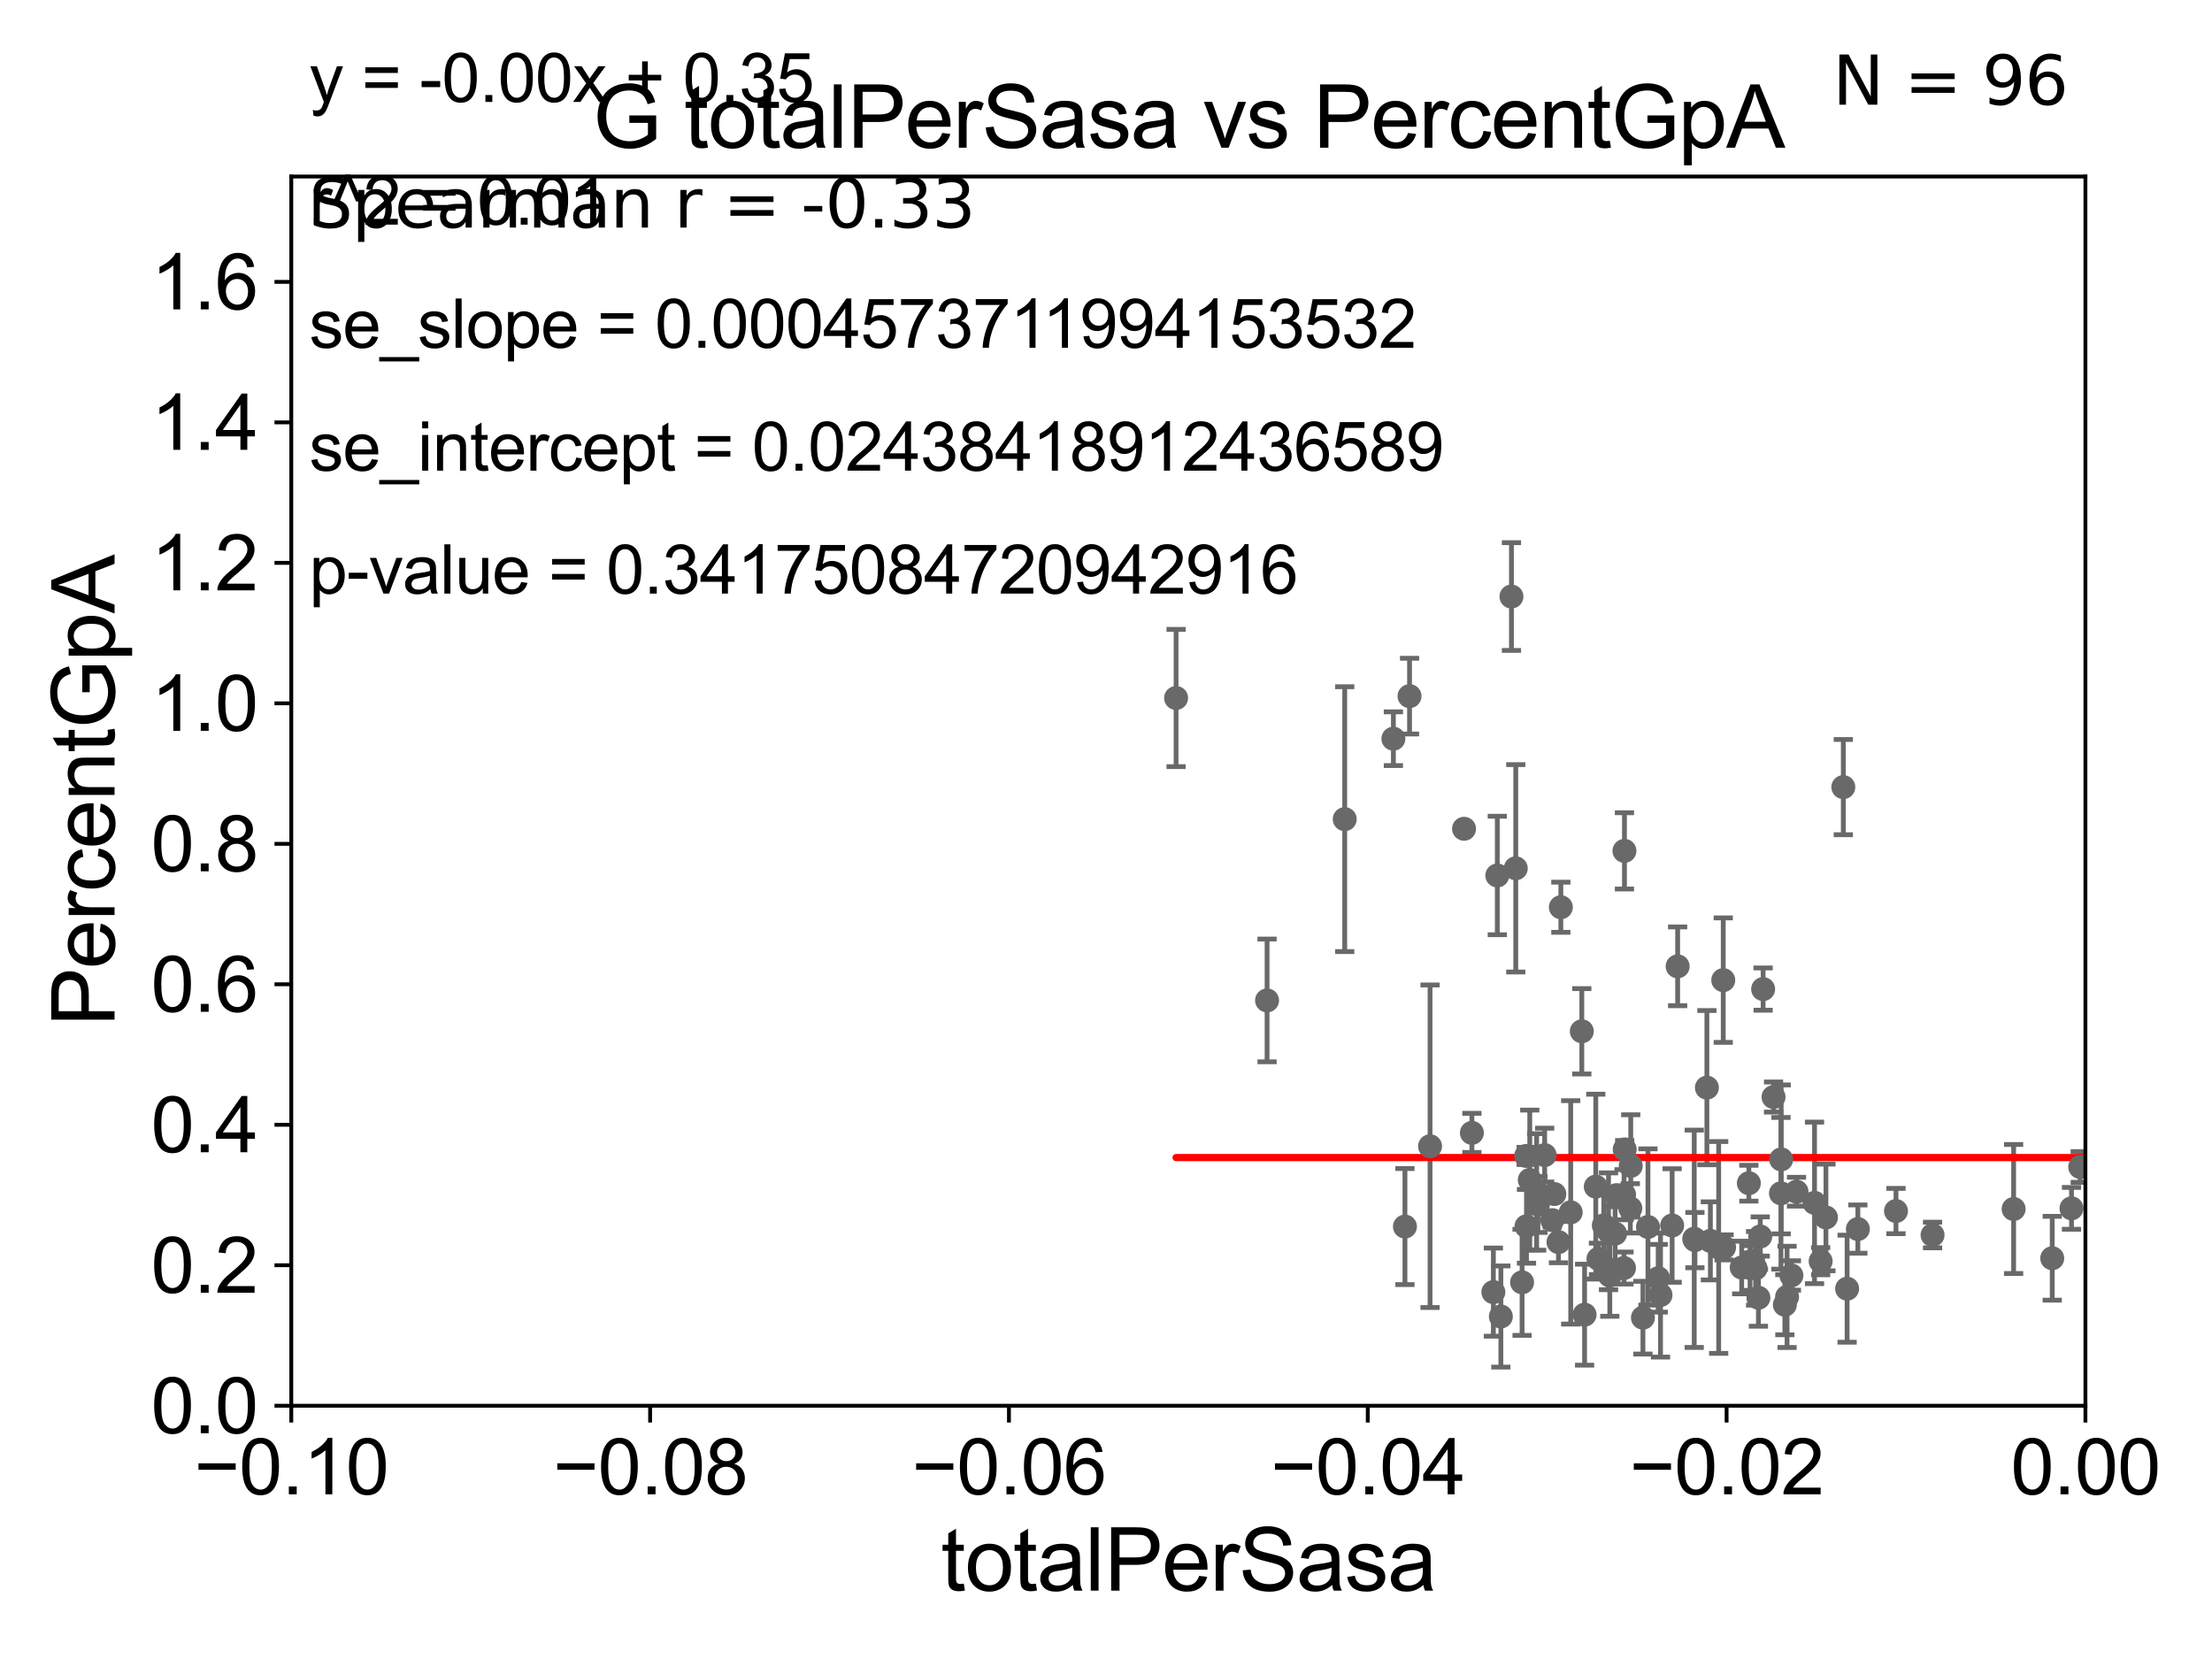 <?xml version="1.0" encoding="utf-8" standalone="no"?>
<!DOCTYPE svg PUBLIC "-//W3C//DTD SVG 1.1//EN"
  "http://www.w3.org/Graphics/SVG/1.1/DTD/svg11.dtd">
<svg xmlns:xlink="http://www.w3.org/1999/xlink" width="460.8pt" height="345.6pt" viewBox="0 0 460.8 345.6" xmlns="http://www.w3.org/2000/svg" version="1.1">
 <defs>
  <style type="text/css">*{stroke-linejoin: round; stroke-linecap: butt}</style>
 </defs>
 <g id="figure_1">
  <g id="patch_1">
   <path d="M 0 345.6 
L 460.8 345.6 
L 460.8 0 
L 0 0 
z
" style="fill: #ffffff"/>
  </g>
  <g id="axes_1">
   <g id="patch_2">
    <path d="M 60.68 292.84 
L 434.43 292.84 
L 434.43 36.775 
L 60.68 36.775 
z
" style="fill: #ffffff"/>
   </g>
   <g id="PathCollection_1">
    <defs>
     <path id="m58d9c92223" d="M 0 1.118 
C 0.297 1.118 0.581 1 0.791 0.791 
C 1 0.581 1.118 0.297 1.118 0 
C 1.118 -0.297 1 -0.581 0.791 -0.791 
C 0.581 -1 0.297 -1.118 0 -1.118 
C -0.297 -1.118 -0.581 -1 -0.791 -0.791 
C -1 -0.581 -1.118 -0.297 -1.118 0 
C -1.118 0.297 -1 0.581 -0.791 0.791 
C -0.581 1 -0.297 1.118 0 1.118 
z
" style="stroke: #696969"/>
    </defs>
    <g clip-path="url(#p65efc5ea56)">
     <use xlink:href="#m58d9c92223" x="33178.6" y="266.095" style="fill: #696969; stroke: #696969"/>
     <use xlink:href="#m58d9c92223" x="345.432" y="266.286" style="fill: #696969; stroke: #696969"/>
     <use xlink:href="#m58d9c92223" x="343.302" y="255.601" style="fill: #696969; stroke: #696969"/>
     <use xlink:href="#m58d9c92223" x="348.339" y="255.294" style="fill: #696969; stroke: #696969"/>
     <use xlink:href="#m58d9c92223" x="355.576" y="226.576" style="fill: #696969; stroke: #696969"/>
     <use xlink:href="#m58d9c92223" x="356.305" y="258.495" style="fill: #696969; stroke: #696969"/>
     <use xlink:href="#m58d9c92223" x="304.99" y="172.647" style="fill: #696969; stroke: #696969"/>
     <use xlink:href="#m58d9c92223" x="336.769" y="248.964" style="fill: #696969; stroke: #696969"/>
     <use xlink:href="#m58d9c92223" x="359.159" y="259.85" style="fill: #696969; stroke: #696969"/>
     <use xlink:href="#m58d9c92223" x="321.782" y="240.628" style="fill: #696969; stroke: #696969"/>
     <use xlink:href="#m58d9c92223" x="297.906" y="238.785" style="fill: #696969; stroke: #696969"/>
     <use xlink:href="#m58d9c92223" x="311.097" y="269.169" style="fill: #696969; stroke: #696969"/>
     <use xlink:href="#m58d9c92223" x="339.716" y="242.882" style="fill: #696969; stroke: #696969"/>
     <use xlink:href="#m58d9c92223" x="364.318" y="246.482" style="fill: #696969; stroke: #696969"/>
     <use xlink:href="#m58d9c92223" x="365.728" y="264.219" style="fill: #696969; stroke: #696969"/>
     <use xlink:href="#m58d9c92223" x="312.657" y="274.253" style="fill: #696969; stroke: #696969"/>
     <use xlink:href="#m58d9c92223" x="320.384" y="250.925" style="fill: #696969; stroke: #696969"/>
     <use xlink:href="#m58d9c92223" x="342.254" y="274.495" style="fill: #696969; stroke: #696969"/>
     <use xlink:href="#m58d9c92223" x="339.626" y="251.719" style="fill: #696969; stroke: #696969"/>
     <use xlink:href="#m58d9c92223" x="33178.6" y="252.084" style="fill: #696969; stroke: #696969"/>
     <use xlink:href="#m58d9c92223" x="33178.6" y="240.122" style="fill: #696969; stroke: #696969"/>
     <use xlink:href="#m58d9c92223" x="338.457" y="239.442" style="fill: #696969; stroke: #696969"/>
     <use xlink:href="#m58d9c92223" x="358.984" y="204.178" style="fill: #696969; stroke: #696969"/>
     <use xlink:href="#m58d9c92223" x="335.352" y="265.72" style="fill: #696969; stroke: #696969"/>
     <use xlink:href="#m58d9c92223" x="365.194" y="262.593" style="fill: #696969; stroke: #696969"/>
     <use xlink:href="#m58d9c92223" x="338.321" y="248.878" style="fill: #696969; stroke: #696969"/>
     <use xlink:href="#m58d9c92223" x="317.925" y="240.802" style="fill: #696969; stroke: #696969"/>
     <use xlink:href="#m58d9c92223" x="323.799" y="248.741" style="fill: #696969; stroke: #696969"/>
     <use xlink:href="#m58d9c92223" x="292.675" y="255.516" style="fill: #696969; stroke: #696969"/>
     <use xlink:href="#m58d9c92223" x="330.098" y="273.868" style="fill: #696969; stroke: #696969"/>
     <use xlink:href="#m58d9c92223" x="311.915" y="182.377" style="fill: #696969; stroke: #696969"/>
     <use xlink:href="#m58d9c92223" x="320.112" y="248.303" style="fill: #696969; stroke: #696969"/>
     <use xlink:href="#m58d9c92223" x="325.155" y="188.992" style="fill: #696969; stroke: #696969"/>
     <use xlink:href="#m58d9c92223" x="323.368" y="254.178" style="fill: #696969; stroke: #696969"/>
     <use xlink:href="#m58d9c92223" x="327.206" y="252.556" style="fill: #696969; stroke: #696969"/>
     <use xlink:href="#m58d9c92223" x="349.485" y="201.305" style="fill: #696969; stroke: #696969"/>
     <use xlink:href="#m58d9c92223" x="335.084" y="256.499" style="fill: #696969; stroke: #696969"/>
     <use xlink:href="#m58d9c92223" x="314.863" y="124.27" style="fill: #696969; stroke: #696969"/>
     <use xlink:href="#m58d9c92223" x="332.99" y="262.247" style="fill: #696969; stroke: #696969"/>
     <use xlink:href="#m58d9c92223" x="317.998" y="255.461" style="fill: #696969; stroke: #696969"/>
     <use xlink:href="#m58d9c92223" x="338.404" y="177.251" style="fill: #696969; stroke: #696969"/>
     <use xlink:href="#m58d9c92223" x="315.762" y="180.884" style="fill: #696969; stroke: #696969"/>
     <use xlink:href="#m58d9c92223" x="338.307" y="264.156" style="fill: #696969; stroke: #696969"/>
     <use xlink:href="#m58d9c92223" x="329.52" y="214.837" style="fill: #696969; stroke: #696969"/>
     <use xlink:href="#m58d9c92223" x="290.269" y="153.884" style="fill: #696969; stroke: #696969"/>
     <use xlink:href="#m58d9c92223" x="345.916" y="269.78" style="fill: #696969; stroke: #696969"/>
     <use xlink:href="#m58d9c92223" x="318.68" y="245.805" style="fill: #696969; stroke: #696969"/>
     <use xlink:href="#m58d9c92223" x="336.455" y="256.984" style="fill: #696969; stroke: #696969"/>
     <use xlink:href="#m58d9c92223" x="306.625" y="235.999" style="fill: #696969; stroke: #696969"/>
     <use xlink:href="#m58d9c92223" x="353.086" y="258.335" style="fill: #696969; stroke: #696969"/>
     <use xlink:href="#m58d9c92223" x="317.077" y="267.136" style="fill: #696969; stroke: #696969"/>
     <use xlink:href="#m58d9c92223" x="280.131" y="170.644" style="fill: #696969; stroke: #696969"/>
     <use xlink:href="#m58d9c92223" x="334.102" y="255.267" style="fill: #696969; stroke: #696969"/>
     <use xlink:href="#m58d9c92223" x="374.25" y="248.255" style="fill: #696969; stroke: #696969"/>
     <use xlink:href="#m58d9c92223" x="373.181" y="265.702" style="fill: #696969; stroke: #696969"/>
     <use xlink:href="#m58d9c92223" x="402.588" y="257.277" style="fill: #696969; stroke: #696969"/>
     <use xlink:href="#m58d9c92223" x="394.969" y="252.283" style="fill: #696969; stroke: #696969"/>
     <use xlink:href="#m58d9c92223" x="419.474" y="251.853" style="fill: #696969; stroke: #696969"/>
     <use xlink:href="#m58d9c92223" x="427.518" y="262.115" style="fill: #696969; stroke: #696969"/>
     <use xlink:href="#m58d9c92223" x="431.529" y="251.717" style="fill: #696969; stroke: #696969"/>
     <use xlink:href="#m58d9c92223" x="433.346" y="243.098" style="fill: #696969; stroke: #696969"/>
     <use xlink:href="#m58d9c92223" x="442.696" y="269.331" style="fill: #696969; stroke: #696969"/>
     <use xlink:href="#m58d9c92223" x="387.027" y="256.035" style="fill: #696969; stroke: #696969"/>
     <use xlink:href="#m58d9c92223" x="446.193" y="273.486" style="fill: #696969; stroke: #696969"/>
     <use xlink:href="#m58d9c92223" x="483.124" y="257.735" style="fill: #696969; stroke: #696969"/>
     <use xlink:href="#m58d9c92223" x="33178.6" y="258.32" style="fill: #696969; stroke: #696969"/>
     <use xlink:href="#m58d9c92223" x="33178.6" y="243.562" style="fill: #696969; stroke: #696969"/>
     <use xlink:href="#m58d9c92223" x="469.35" y="241.421" style="fill: #696969; stroke: #696969"/>
     <use xlink:href="#m58d9c92223" x="377.999" y="250.581" style="fill: #696969; stroke: #696969"/>
     <use xlink:href="#m58d9c92223" x="372.28" y="270.162" style="fill: #696969; stroke: #696969"/>
     <use xlink:href="#m58d9c92223" x="332.43" y="247.198" style="fill: #696969; stroke: #696969"/>
     <use xlink:href="#m58d9c92223" x="369.461" y="228.533" style="fill: #696969; stroke: #696969"/>
     <use xlink:href="#m58d9c92223" x="358.033" y="259.868" style="fill: #696969; stroke: #696969"/>
     <use xlink:href="#m58d9c92223" x="371.008" y="248.588" style="fill: #696969; stroke: #696969"/>
     <use xlink:href="#m58d9c92223" x="293.633" y="145.017" style="fill: #696969; stroke: #696969"/>
     <use xlink:href="#m58d9c92223" x="245" y="145.405" style="fill: #696969; stroke: #696969"/>
     <use xlink:href="#m58d9c92223" x="263.951" y="208.407" style="fill: #696969; stroke: #696969"/>
     <use xlink:href="#m58d9c92223" x="352.94" y="258.056" style="fill: #696969; stroke: #696969"/>
     <use xlink:href="#m58d9c92223" x="371.053" y="241.523" style="fill: #696969; stroke: #696969"/>
     <use xlink:href="#m58d9c92223" x="366.309" y="270.344" style="fill: #696969; stroke: #696969"/>
     <use xlink:href="#m58d9c92223" x="364.571" y="264.146" style="fill: #696969; stroke: #696969"/>
     <use xlink:href="#m58d9c92223" x="384.789" y="268.461" style="fill: #696969; stroke: #696969"/>
     <use xlink:href="#m58d9c92223" x="324.661" y="258.757" style="fill: #696969; stroke: #696969"/>
     <use xlink:href="#m58d9c92223" x="367.291" y="206.043" style="fill: #696969; stroke: #696969"/>
     <use xlink:href="#m58d9c92223" x="362.825" y="264.045" style="fill: #696969; stroke: #696969"/>
     <use xlink:href="#m58d9c92223" x="383.996" y="163.969" style="fill: #696969; stroke: #696969"/>
     <use xlink:href="#m58d9c92223" x="379.273" y="262.729" style="fill: #696969; stroke: #696969"/>
     <use xlink:href="#m58d9c92223" x="371.82" y="271.795" style="fill: #696969; stroke: #696969"/>
     <use xlink:href="#m58d9c92223" x="366.691" y="257.586" style="fill: #696969; stroke: #696969"/>
     <use xlink:href="#m58d9c92223" x="380.377" y="253.619" style="fill: #696969; stroke: #696969"/>
    </g>
   </g>
   <g id="matplotlib.axis_1">
    <g id="xtick_1">
     <g id="line2d_1">
      <defs>
       <path id="mc74c122de2" d="M 0 0 
L 0 3.5 
" style="stroke: #000000; stroke-width: 0.8"/>
      </defs>
      <g>
       <use xlink:href="#mc74c122de2" x="60.68" y="292.84" style="stroke: #000000; stroke-width: 0.8"/>
      </g>
     </g>
     <g id="text_1">
      <!-- −0.10 -->
      <g transform="translate(40.439 311.293)scale(0.16 -0.16)">
       <defs>
        <path id="ArialMT-2212" d="M 3381 1997 
L 356 1997 
L 356 2522 
L 3381 2522 
L 3381 1997 
z
" transform="scale(0.016)"/>
        <path id="ArialMT-30" d="M 266 2259 
Q 266 3072 433 3567 
Q 600 4063 929 4331 
Q 1259 4600 1759 4600 
Q 2128 4600 2406 4451 
Q 2684 4303 2865 4023 
Q 3047 3744 3150 3342 
Q 3253 2941 3253 2259 
Q 3253 1453 3087 958 
Q 2922 463 2592 192 
Q 2263 -78 1759 -78 
Q 1097 -78 719 397 
Q 266 969 266 2259 
z
M 844 2259 
Q 844 1131 1108 757 
Q 1372 384 1759 384 
Q 2147 384 2411 759 
Q 2675 1134 2675 2259 
Q 2675 3391 2411 3762 
Q 2147 4134 1753 4134 
Q 1366 4134 1134 3806 
Q 844 3388 844 2259 
z
" transform="scale(0.016)"/>
        <path id="ArialMT-2e" d="M 581 0 
L 581 641 
L 1222 641 
L 1222 0 
L 581 0 
z
" transform="scale(0.016)"/>
        <path id="ArialMT-31" d="M 2384 0 
L 1822 0 
L 1822 3584 
Q 1619 3391 1289 3197 
Q 959 3003 697 2906 
L 697 3450 
Q 1169 3672 1522 3987 
Q 1875 4303 2022 4600 
L 2384 4600 
L 2384 0 
z
" transform="scale(0.016)"/>
       </defs>
       <use xlink:href="#ArialMT-2212"/>
       <use xlink:href="#ArialMT-30" x="58.398"/>
       <use xlink:href="#ArialMT-2e" x="114.014"/>
       <use xlink:href="#ArialMT-31" x="141.797"/>
       <use xlink:href="#ArialMT-30" x="197.412"/>
      </g>
     </g>
    </g>
    <g id="xtick_2">
     <g id="line2d_2">
      <g>
       <use xlink:href="#mc74c122de2" x="135.43" y="292.84" style="stroke: #000000; stroke-width: 0.8"/>
      </g>
     </g>
     <g id="text_2">
      <!-- −0.08 -->
      <g transform="translate(115.189 311.293)scale(0.16 -0.16)">
       <defs>
        <path id="ArialMT-38" d="M 1131 2484 
Q 781 2613 612 2850 
Q 444 3088 444 3419 
Q 444 3919 803 4259 
Q 1163 4600 1759 4600 
Q 2359 4600 2725 4251 
Q 3091 3903 3091 3403 
Q 3091 3084 2923 2848 
Q 2756 2613 2416 2484 
Q 2838 2347 3058 2040 
Q 3278 1734 3278 1309 
Q 3278 722 2862 322 
Q 2447 -78 1769 -78 
Q 1091 -78 675 323 
Q 259 725 259 1325 
Q 259 1772 486 2073 
Q 713 2375 1131 2484 
z
M 1019 3438 
Q 1019 3113 1228 2906 
Q 1438 2700 1772 2700 
Q 2097 2700 2305 2904 
Q 2513 3109 2513 3406 
Q 2513 3716 2298 3927 
Q 2084 4138 1766 4138 
Q 1444 4138 1231 3931 
Q 1019 3725 1019 3438 
z
M 838 1322 
Q 838 1081 952 856 
Q 1066 631 1291 507 
Q 1516 384 1775 384 
Q 2178 384 2440 643 
Q 2703 903 2703 1303 
Q 2703 1709 2433 1975 
Q 2163 2241 1756 2241 
Q 1359 2241 1098 1978 
Q 838 1716 838 1322 
z
" transform="scale(0.016)"/>
       </defs>
       <use xlink:href="#ArialMT-2212"/>
       <use xlink:href="#ArialMT-30" x="58.398"/>
       <use xlink:href="#ArialMT-2e" x="114.014"/>
       <use xlink:href="#ArialMT-30" x="141.797"/>
       <use xlink:href="#ArialMT-38" x="197.412"/>
      </g>
     </g>
    </g>
    <g id="xtick_3">
     <g id="line2d_3">
      <g>
       <use xlink:href="#mc74c122de2" x="210.18" y="292.84" style="stroke: #000000; stroke-width: 0.8"/>
      </g>
     </g>
     <g id="text_3">
      <!-- −0.06 -->
      <g transform="translate(189.939 311.293)scale(0.16 -0.16)">
       <defs>
        <path id="ArialMT-36" d="M 3184 3459 
L 2625 3416 
Q 2550 3747 2413 3897 
Q 2184 4138 1850 4138 
Q 1581 4138 1378 3988 
Q 1113 3794 959 3422 
Q 806 3050 800 2363 
Q 1003 2672 1297 2822 
Q 1591 2972 1913 2972 
Q 2475 2972 2870 2558 
Q 3266 2144 3266 1488 
Q 3266 1056 3080 686 
Q 2894 316 2569 119 
Q 2244 -78 1831 -78 
Q 1128 -78 684 439 
Q 241 956 241 2144 
Q 241 3472 731 4075 
Q 1159 4600 1884 4600 
Q 2425 4600 2770 4297 
Q 3116 3994 3184 3459 
z
M 888 1484 
Q 888 1194 1011 928 
Q 1134 663 1356 523 
Q 1578 384 1822 384 
Q 2178 384 2434 671 
Q 2691 959 2691 1453 
Q 2691 1928 2437 2201 
Q 2184 2475 1800 2475 
Q 1419 2475 1153 2201 
Q 888 1928 888 1484 
z
" transform="scale(0.016)"/>
       </defs>
       <use xlink:href="#ArialMT-2212"/>
       <use xlink:href="#ArialMT-30" x="58.398"/>
       <use xlink:href="#ArialMT-2e" x="114.014"/>
       <use xlink:href="#ArialMT-30" x="141.797"/>
       <use xlink:href="#ArialMT-36" x="197.412"/>
      </g>
     </g>
    </g>
    <g id="xtick_4">
     <g id="line2d_4">
      <g>
       <use xlink:href="#mc74c122de2" x="284.93" y="292.84" style="stroke: #000000; stroke-width: 0.8"/>
      </g>
     </g>
     <g id="text_4">
      <!-- −0.04 -->
      <g transform="translate(264.689 311.293)scale(0.16 -0.16)">
       <defs>
        <path id="ArialMT-34" d="M 2069 0 
L 2069 1097 
L 81 1097 
L 81 1613 
L 2172 4581 
L 2631 4581 
L 2631 1613 
L 3250 1613 
L 3250 1097 
L 2631 1097 
L 2631 0 
L 2069 0 
z
M 2069 1613 
L 2069 3678 
L 634 1613 
L 2069 1613 
z
" transform="scale(0.016)"/>
       </defs>
       <use xlink:href="#ArialMT-2212"/>
       <use xlink:href="#ArialMT-30" x="58.398"/>
       <use xlink:href="#ArialMT-2e" x="114.014"/>
       <use xlink:href="#ArialMT-30" x="141.797"/>
       <use xlink:href="#ArialMT-34" x="197.412"/>
      </g>
     </g>
    </g>
    <g id="xtick_5">
     <g id="line2d_5">
      <g>
       <use xlink:href="#mc74c122de2" x="359.68" y="292.84" style="stroke: #000000; stroke-width: 0.8"/>
      </g>
     </g>
     <g id="text_5">
      <!-- −0.02 -->
      <g transform="translate(339.439 311.293)scale(0.16 -0.16)">
       <defs>
        <path id="ArialMT-32" d="M 3222 541 
L 3222 0 
L 194 0 
Q 188 203 259 391 
Q 375 700 629 1000 
Q 884 1300 1366 1694 
Q 2113 2306 2375 2664 
Q 2638 3022 2638 3341 
Q 2638 3675 2398 3904 
Q 2159 4134 1775 4134 
Q 1369 4134 1125 3890 
Q 881 3647 878 3216 
L 300 3275 
Q 359 3922 746 4261 
Q 1134 4600 1788 4600 
Q 2447 4600 2831 4234 
Q 3216 3869 3216 3328 
Q 3216 3053 3103 2787 
Q 2991 2522 2730 2228 
Q 2469 1934 1863 1422 
Q 1356 997 1212 845 
Q 1069 694 975 541 
L 3222 541 
z
" transform="scale(0.016)"/>
       </defs>
       <use xlink:href="#ArialMT-2212"/>
       <use xlink:href="#ArialMT-30" x="58.398"/>
       <use xlink:href="#ArialMT-2e" x="114.014"/>
       <use xlink:href="#ArialMT-30" x="141.797"/>
       <use xlink:href="#ArialMT-32" x="197.412"/>
      </g>
     </g>
    </g>
    <g id="xtick_6">
     <g id="line2d_6">
      <g>
       <use xlink:href="#mc74c122de2" x="434.43" y="292.84" style="stroke: #000000; stroke-width: 0.8"/>
      </g>
     </g>
     <g id="text_6">
      <!-- 0.00 -->
      <g transform="translate(418.861 311.293)scale(0.16 -0.16)">
       <use xlink:href="#ArialMT-30"/>
       <use xlink:href="#ArialMT-2e" x="55.615"/>
       <use xlink:href="#ArialMT-30" x="83.398"/>
       <use xlink:href="#ArialMT-30" x="139.014"/>
      </g>
     </g>
    </g>
    <g id="text_7">
     <!-- totalPerSasa -->
     <g transform="translate(196.027 331.357)scale(0.18 -0.18)">
      <defs>
       <path id="ArialMT-74" d="M 1650 503 
L 1731 6 
Q 1494 -44 1306 -44 
Q 1000 -44 831 53 
Q 663 150 594 308 
Q 525 466 525 972 
L 525 2881 
L 113 2881 
L 113 3319 
L 525 3319 
L 525 4141 
L 1084 4478 
L 1084 3319 
L 1650 3319 
L 1650 2881 
L 1084 2881 
L 1084 941 
Q 1084 700 1114 631 
Q 1144 563 1211 522 
Q 1278 481 1403 481 
Q 1497 481 1650 503 
z
" transform="scale(0.016)"/>
       <path id="ArialMT-6f" d="M 213 1659 
Q 213 2581 725 3025 
Q 1153 3394 1769 3394 
Q 2453 3394 2887 2945 
Q 3322 2497 3322 1706 
Q 3322 1066 3130 698 
Q 2938 331 2570 128 
Q 2203 -75 1769 -75 
Q 1072 -75 642 372 
Q 213 819 213 1659 
z
M 791 1659 
Q 791 1022 1069 705 
Q 1347 388 1769 388 
Q 2188 388 2466 706 
Q 2744 1025 2744 1678 
Q 2744 2294 2464 2611 
Q 2184 2928 1769 2928 
Q 1347 2928 1069 2612 
Q 791 2297 791 1659 
z
" transform="scale(0.016)"/>
       <path id="ArialMT-61" d="M 2588 409 
Q 2275 144 1986 34 
Q 1697 -75 1366 -75 
Q 819 -75 525 192 
Q 231 459 231 875 
Q 231 1119 342 1320 
Q 453 1522 633 1644 
Q 813 1766 1038 1828 
Q 1203 1872 1538 1913 
Q 2219 1994 2541 2106 
Q 2544 2222 2544 2253 
Q 2544 2597 2384 2738 
Q 2169 2928 1744 2928 
Q 1347 2928 1158 2789 
Q 969 2650 878 2297 
L 328 2372 
Q 403 2725 575 2942 
Q 747 3159 1072 3276 
Q 1397 3394 1825 3394 
Q 2250 3394 2515 3294 
Q 2781 3194 2906 3042 
Q 3031 2891 3081 2659 
Q 3109 2516 3109 2141 
L 3109 1391 
Q 3109 606 3145 398 
Q 3181 191 3288 0 
L 2700 0 
Q 2613 175 2588 409 
z
M 2541 1666 
Q 2234 1541 1622 1453 
Q 1275 1403 1131 1340 
Q 988 1278 909 1158 
Q 831 1038 831 891 
Q 831 666 1001 516 
Q 1172 366 1500 366 
Q 1825 366 2078 508 
Q 2331 650 2450 897 
Q 2541 1088 2541 1459 
L 2541 1666 
z
" transform="scale(0.016)"/>
       <path id="ArialMT-6c" d="M 409 0 
L 409 4581 
L 972 4581 
L 972 0 
L 409 0 
z
" transform="scale(0.016)"/>
       <path id="ArialMT-50" d="M 494 0 
L 494 4581 
L 2222 4581 
Q 2678 4581 2919 4538 
Q 3256 4481 3484 4323 
Q 3713 4166 3852 3881 
Q 3991 3597 3991 3256 
Q 3991 2672 3619 2267 
Q 3247 1863 2275 1863 
L 1100 1863 
L 1100 0 
L 494 0 
z
M 1100 2403 
L 2284 2403 
Q 2872 2403 3119 2622 
Q 3366 2841 3366 3238 
Q 3366 3525 3220 3729 
Q 3075 3934 2838 4000 
Q 2684 4041 2272 4041 
L 1100 4041 
L 1100 2403 
z
" transform="scale(0.016)"/>
       <path id="ArialMT-65" d="M 2694 1069 
L 3275 997 
Q 3138 488 2766 206 
Q 2394 -75 1816 -75 
Q 1088 -75 661 373 
Q 234 822 234 1631 
Q 234 2469 665 2931 
Q 1097 3394 1784 3394 
Q 2450 3394 2872 2941 
Q 3294 2488 3294 1666 
Q 3294 1616 3291 1516 
L 816 1516 
Q 847 969 1125 678 
Q 1403 388 1819 388 
Q 2128 388 2347 550 
Q 2566 713 2694 1069 
z
M 847 1978 
L 2700 1978 
Q 2663 2397 2488 2606 
Q 2219 2931 1791 2931 
Q 1403 2931 1139 2672 
Q 875 2413 847 1978 
z
" transform="scale(0.016)"/>
       <path id="ArialMT-72" d="M 416 0 
L 416 3319 
L 922 3319 
L 922 2816 
Q 1116 3169 1280 3281 
Q 1444 3394 1641 3394 
Q 1925 3394 2219 3213 
L 2025 2691 
Q 1819 2813 1613 2813 
Q 1428 2813 1281 2702 
Q 1134 2591 1072 2394 
Q 978 2094 978 1738 
L 978 0 
L 416 0 
z
" transform="scale(0.016)"/>
       <path id="ArialMT-53" d="M 288 1472 
L 859 1522 
Q 900 1178 1048 958 
Q 1197 738 1509 602 
Q 1822 466 2213 466 
Q 2559 466 2825 569 
Q 3091 672 3220 851 
Q 3350 1031 3350 1244 
Q 3350 1459 3225 1620 
Q 3100 1781 2813 1891 
Q 2628 1963 1997 2114 
Q 1366 2266 1113 2400 
Q 784 2572 623 2826 
Q 463 3081 463 3397 
Q 463 3744 659 4045 
Q 856 4347 1234 4503 
Q 1613 4659 2075 4659 
Q 2584 4659 2973 4495 
Q 3363 4331 3572 4012 
Q 3781 3694 3797 3291 
L 3216 3247 
Q 3169 3681 2898 3903 
Q 2628 4125 2100 4125 
Q 1550 4125 1298 3923 
Q 1047 3722 1047 3438 
Q 1047 3191 1225 3031 
Q 1400 2872 2139 2705 
Q 2878 2538 3153 2413 
Q 3553 2228 3743 1945 
Q 3934 1663 3934 1294 
Q 3934 928 3725 604 
Q 3516 281 3123 101 
Q 2731 -78 2241 -78 
Q 1619 -78 1198 103 
Q 778 284 539 648 
Q 300 1013 288 1472 
z
" transform="scale(0.016)"/>
       <path id="ArialMT-73" d="M 197 991 
L 753 1078 
Q 800 744 1014 566 
Q 1228 388 1613 388 
Q 2000 388 2187 545 
Q 2375 703 2375 916 
Q 2375 1106 2209 1216 
Q 2094 1291 1634 1406 
Q 1016 1563 777 1677 
Q 538 1791 414 1992 
Q 291 2194 291 2438 
Q 291 2659 392 2848 
Q 494 3038 669 3163 
Q 800 3259 1026 3326 
Q 1253 3394 1513 3394 
Q 1903 3394 2198 3281 
Q 2494 3169 2634 2976 
Q 2775 2784 2828 2463 
L 2278 2388 
Q 2241 2644 2061 2787 
Q 1881 2931 1553 2931 
Q 1166 2931 1000 2803 
Q 834 2675 834 2503 
Q 834 2394 903 2306 
Q 972 2216 1119 2156 
Q 1203 2125 1616 2013 
Q 2213 1853 2448 1751 
Q 2684 1650 2818 1456 
Q 2953 1263 2953 975 
Q 2953 694 2789 445 
Q 2625 197 2315 61 
Q 2006 -75 1616 -75 
Q 969 -75 630 194 
Q 291 463 197 991 
z
" transform="scale(0.016)"/>
      </defs>
      <use xlink:href="#ArialMT-74"/>
      <use xlink:href="#ArialMT-6f" x="27.783"/>
      <use xlink:href="#ArialMT-74" x="83.398"/>
      <use xlink:href="#ArialMT-61" x="111.182"/>
      <use xlink:href="#ArialMT-6c" x="166.797"/>
      <use xlink:href="#ArialMT-50" x="189.014"/>
      <use xlink:href="#ArialMT-65" x="255.713"/>
      <use xlink:href="#ArialMT-72" x="311.328"/>
      <use xlink:href="#ArialMT-53" x="344.629"/>
      <use xlink:href="#ArialMT-61" x="411.328"/>
      <use xlink:href="#ArialMT-73" x="466.943"/>
      <use xlink:href="#ArialMT-61" x="516.943"/>
     </g>
    </g>
   </g>
   <g id="matplotlib.axis_2">
    <g id="ytick_1">
     <g id="line2d_7">
      <defs>
       <path id="m7b89f44dde" d="M 0 0 
L -3.5 0 
" style="stroke: #000000; stroke-width: 0.8"/>
      </defs>
      <g>
       <use xlink:href="#m7b89f44dde" x="60.68" y="292.84" style="stroke: #000000; stroke-width: 0.8"/>
      </g>
     </g>
     <g id="text_8">
      <!-- 0.0 -->
      <g transform="translate(31.44 298.566)scale(0.16 -0.16)">
       <use xlink:href="#ArialMT-30"/>
       <use xlink:href="#ArialMT-2e" x="55.615"/>
       <use xlink:href="#ArialMT-30" x="83.398"/>
      </g>
     </g>
    </g>
    <g id="ytick_2">
     <g id="line2d_8">
      <g>
       <use xlink:href="#m7b89f44dde" x="60.68" y="263.575" style="stroke: #000000; stroke-width: 0.8"/>
      </g>
     </g>
     <g id="text_9">
      <!-- 0.2 -->
      <g transform="translate(31.44 269.302)scale(0.16 -0.16)">
       <use xlink:href="#ArialMT-30"/>
       <use xlink:href="#ArialMT-2e" x="55.615"/>
       <use xlink:href="#ArialMT-32" x="83.398"/>
      </g>
     </g>
    </g>
    <g id="ytick_3">
     <g id="line2d_9">
      <g>
       <use xlink:href="#m7b89f44dde" x="60.68" y="234.311" style="stroke: #000000; stroke-width: 0.8"/>
      </g>
     </g>
     <g id="text_10">
      <!-- 0.4 -->
      <g transform="translate(31.44 240.037)scale(0.16 -0.16)">
       <use xlink:href="#ArialMT-30"/>
       <use xlink:href="#ArialMT-2e" x="55.615"/>
       <use xlink:href="#ArialMT-34" x="83.398"/>
      </g>
     </g>
    </g>
    <g id="ytick_4">
     <g id="line2d_10">
      <g>
       <use xlink:href="#m7b89f44dde" x="60.68" y="205.046" style="stroke: #000000; stroke-width: 0.8"/>
      </g>
     </g>
     <g id="text_11">
      <!-- 0.6 -->
      <g transform="translate(31.44 210.772)scale(0.16 -0.16)">
       <use xlink:href="#ArialMT-30"/>
       <use xlink:href="#ArialMT-2e" x="55.615"/>
       <use xlink:href="#ArialMT-36" x="83.398"/>
      </g>
     </g>
    </g>
    <g id="ytick_5">
     <g id="line2d_11">
      <g>
       <use xlink:href="#m7b89f44dde" x="60.68" y="175.782" style="stroke: #000000; stroke-width: 0.8"/>
      </g>
     </g>
     <g id="text_12">
      <!-- 0.8 -->
      <g transform="translate(31.44 181.508)scale(0.16 -0.16)">
       <use xlink:href="#ArialMT-30"/>
       <use xlink:href="#ArialMT-2e" x="55.615"/>
       <use xlink:href="#ArialMT-38" x="83.398"/>
      </g>
     </g>
    </g>
    <g id="ytick_6">
     <g id="line2d_12">
      <g>
       <use xlink:href="#m7b89f44dde" x="60.68" y="146.517" style="stroke: #000000; stroke-width: 0.8"/>
      </g>
     </g>
     <g id="text_13">
      <!-- 1.0 -->
      <g transform="translate(31.44 152.243)scale(0.16 -0.16)">
       <use xlink:href="#ArialMT-31"/>
       <use xlink:href="#ArialMT-2e" x="55.615"/>
       <use xlink:href="#ArialMT-30" x="83.398"/>
      </g>
     </g>
    </g>
    <g id="ytick_7">
     <g id="line2d_13">
      <g>
       <use xlink:href="#m7b89f44dde" x="60.68" y="117.252" style="stroke: #000000; stroke-width: 0.8"/>
      </g>
     </g>
     <g id="text_14">
      <!-- 1.2 -->
      <g transform="translate(31.44 122.979)scale(0.16 -0.16)">
       <use xlink:href="#ArialMT-31"/>
       <use xlink:href="#ArialMT-2e" x="55.615"/>
       <use xlink:href="#ArialMT-32" x="83.398"/>
      </g>
     </g>
    </g>
    <g id="ytick_8">
     <g id="line2d_14">
      <g>
       <use xlink:href="#m7b89f44dde" x="60.68" y="87.988" style="stroke: #000000; stroke-width: 0.8"/>
      </g>
     </g>
     <g id="text_15">
      <!-- 1.4 -->
      <g transform="translate(31.44 93.714)scale(0.16 -0.16)">
       <use xlink:href="#ArialMT-31"/>
       <use xlink:href="#ArialMT-2e" x="55.615"/>
       <use xlink:href="#ArialMT-34" x="83.398"/>
      </g>
     </g>
    </g>
    <g id="ytick_9">
     <g id="line2d_15">
      <g>
       <use xlink:href="#m7b89f44dde" x="60.68" y="58.723" style="stroke: #000000; stroke-width: 0.8"/>
      </g>
     </g>
     <g id="text_16">
      <!-- 1.6 -->
      <g transform="translate(31.44 64.45)scale(0.16 -0.16)">
       <use xlink:href="#ArialMT-31"/>
       <use xlink:href="#ArialMT-2e" x="55.615"/>
       <use xlink:href="#ArialMT-36" x="83.398"/>
      </g>
     </g>
    </g>
    <g id="text_17">
     <!-- PercentGpA -->
     <g transform="translate(23.863 213.831)rotate(-90)scale(0.18 -0.18)">
      <defs>
       <path id="ArialMT-63" d="M 2588 1216 
L 3141 1144 
Q 3050 572 2676 248 
Q 2303 -75 1759 -75 
Q 1078 -75 664 370 
Q 250 816 250 1647 
Q 250 2184 428 2587 
Q 606 2991 970 3192 
Q 1334 3394 1763 3394 
Q 2303 3394 2647 3120 
Q 2991 2847 3088 2344 
L 2541 2259 
Q 2463 2594 2264 2762 
Q 2066 2931 1784 2931 
Q 1359 2931 1093 2626 
Q 828 2322 828 1663 
Q 828 994 1084 691 
Q 1341 388 1753 388 
Q 2084 388 2306 591 
Q 2528 794 2588 1216 
z
" transform="scale(0.016)"/>
       <path id="ArialMT-6e" d="M 422 0 
L 422 3319 
L 928 3319 
L 928 2847 
Q 1294 3394 1984 3394 
Q 2284 3394 2536 3286 
Q 2788 3178 2913 3003 
Q 3038 2828 3088 2588 
Q 3119 2431 3119 2041 
L 3119 0 
L 2556 0 
L 2556 2019 
Q 2556 2363 2490 2533 
Q 2425 2703 2258 2804 
Q 2091 2906 1866 2906 
Q 1506 2906 1245 2678 
Q 984 2450 984 1813 
L 984 0 
L 422 0 
z
" transform="scale(0.016)"/>
       <path id="ArialMT-47" d="M 2638 1797 
L 2638 2334 
L 4578 2338 
L 4578 638 
Q 4131 281 3656 101 
Q 3181 -78 2681 -78 
Q 2006 -78 1454 211 
Q 903 500 622 1047 
Q 341 1594 341 2269 
Q 341 2938 620 3517 
Q 900 4097 1425 4378 
Q 1950 4659 2634 4659 
Q 3131 4659 3532 4498 
Q 3934 4338 4162 4050 
Q 4391 3763 4509 3300 
L 3963 3150 
Q 3859 3500 3706 3700 
Q 3553 3900 3268 4020 
Q 2984 4141 2638 4141 
Q 2222 4141 1919 4014 
Q 1616 3888 1430 3681 
Q 1244 3475 1141 3228 
Q 966 2803 966 2306 
Q 966 1694 1177 1281 
Q 1388 869 1791 669 
Q 2194 469 2647 469 
Q 3041 469 3416 620 
Q 3791 772 3984 944 
L 3984 1797 
L 2638 1797 
z
" transform="scale(0.016)"/>
       <path id="ArialMT-70" d="M 422 -1272 
L 422 3319 
L 934 3319 
L 934 2888 
Q 1116 3141 1344 3267 
Q 1572 3394 1897 3394 
Q 2322 3394 2647 3175 
Q 2972 2956 3137 2557 
Q 3303 2159 3303 1684 
Q 3303 1175 3120 767 
Q 2938 359 2589 142 
Q 2241 -75 1856 -75 
Q 1575 -75 1351 44 
Q 1128 163 984 344 
L 984 -1272 
L 422 -1272 
z
M 931 1641 
Q 931 1000 1190 694 
Q 1450 388 1819 388 
Q 2194 388 2461 705 
Q 2728 1022 2728 1688 
Q 2728 2322 2467 2637 
Q 2206 2953 1844 2953 
Q 1484 2953 1207 2617 
Q 931 2281 931 1641 
z
" transform="scale(0.016)"/>
       <path id="ArialMT-41" d="M -9 0 
L 1750 4581 
L 2403 4581 
L 4278 0 
L 3588 0 
L 3053 1388 
L 1138 1388 
L 634 0 
L -9 0 
z
M 1313 1881 
L 2866 1881 
L 2388 3150 
Q 2169 3728 2063 4100 
Q 1975 3659 1816 3225 
L 1313 1881 
z
" transform="scale(0.016)"/>
      </defs>
      <use xlink:href="#ArialMT-50"/>
      <use xlink:href="#ArialMT-65" x="66.699"/>
      <use xlink:href="#ArialMT-72" x="122.314"/>
      <use xlink:href="#ArialMT-63" x="155.615"/>
      <use xlink:href="#ArialMT-65" x="205.615"/>
      <use xlink:href="#ArialMT-6e" x="261.23"/>
      <use xlink:href="#ArialMT-74" x="316.846"/>
      <use xlink:href="#ArialMT-47" x="344.629"/>
      <use xlink:href="#ArialMT-70" x="422.412"/>
      <use xlink:href="#ArialMT-41" x="478.027"/>
     </g>
    </g>
   </g>
   <g id="LineCollection_1">
    <path clip-path="url(#p65efc5ea56)" style="fill: none; stroke: #696969"/>
    <path d="M 345.432 273.34 
L 345.432 259.232 
" clip-path="url(#p65efc5ea56)" style="fill: none; stroke: #696969"/>
    <path d="M 343.302 271.873 
L 343.302 239.328 
" clip-path="url(#p65efc5ea56)" style="fill: none; stroke: #696969"/>
    <path d="M 348.339 267.117 
L 348.339 243.47 
" clip-path="url(#p65efc5ea56)" style="fill: none; stroke: #696969"/>
    <path d="M 355.576 242.639 
L 355.576 210.513 
" clip-path="url(#p65efc5ea56)" style="fill: none; stroke: #696969"/>
    <path d="M 356.305 266.629 
L 356.305 250.361 
" clip-path="url(#p65efc5ea56)" style="fill: none; stroke: #696969"/>
    <path d="M 304.99 173.156 
L 304.99 172.138 
" clip-path="url(#p65efc5ea56)" style="fill: none; stroke: #696969"/>
    <path d="M 336.769 249.478 
L 336.769 248.45 
" clip-path="url(#p65efc5ea56)" style="fill: none; stroke: #696969"/>
    <path d="M 359.159 262.469 
L 359.159 257.231 
" clip-path="url(#p65efc5ea56)" style="fill: none; stroke: #696969"/>
    <path d="M 321.782 246.235 
L 321.782 235.02 
" clip-path="url(#p65efc5ea56)" style="fill: none; stroke: #696969"/>
    <path d="M 297.906 272.385 
L 297.906 205.184 
" clip-path="url(#p65efc5ea56)" style="fill: none; stroke: #696969"/>
    <path d="M 311.097 278.35 
L 311.097 259.989 
" clip-path="url(#p65efc5ea56)" style="fill: none; stroke: #696969"/>
    <path d="M 339.716 253.543 
L 339.716 232.221 
" clip-path="url(#p65efc5ea56)" style="fill: none; stroke: #696969"/>
    <path d="M 364.318 250.215 
L 364.318 242.748 
" clip-path="url(#p65efc5ea56)" style="fill: none; stroke: #696969"/>
    <path d="M 365.728 271.889 
L 365.728 256.548 
" clip-path="url(#p65efc5ea56)" style="fill: none; stroke: #696969"/>
    <path d="M 312.657 284.79 
L 312.657 263.716 
" clip-path="url(#p65efc5ea56)" style="fill: none; stroke: #696969"/>
    <path d="M 320.384 256.743 
L 320.384 245.107 
" clip-path="url(#p65efc5ea56)" style="fill: none; stroke: #696969"/>
    <path d="M 342.254 282.07 
L 342.254 266.919 
" clip-path="url(#p65efc5ea56)" style="fill: none; stroke: #696969"/>
    <path d="M 339.626 256.856 
L 339.626 246.582 
" clip-path="url(#p65efc5ea56)" style="fill: none; stroke: #696969"/>
    <path clip-path="url(#p65efc5ea56)" style="fill: none; stroke: #696969"/>
    <path d="M 338.457 241.298 
L 338.457 237.585 
" clip-path="url(#p65efc5ea56)" style="fill: none; stroke: #696969"/>
    <path d="M 358.984 217.143 
L 358.984 191.213 
" clip-path="url(#p65efc5ea56)" style="fill: none; stroke: #696969"/>
    <path d="M 335.352 274.206 
L 335.352 257.234 
" clip-path="url(#p65efc5ea56)" style="fill: none; stroke: #696969"/>
    <path d="M 365.194 264.177 
L 365.194 261.01 
" clip-path="url(#p65efc5ea56)" style="fill: none; stroke: #696969"/>
    <path d="M 338.321 254.103 
L 338.321 243.652 
" clip-path="url(#p65efc5ea56)" style="fill: none; stroke: #696969"/>
    <path d="M 317.925 242.599 
L 317.925 239.006 
" clip-path="url(#p65efc5ea56)" style="fill: none; stroke: #696969"/>
    <path d="M 323.799 249.426 
L 323.799 248.057 
" clip-path="url(#p65efc5ea56)" style="fill: none; stroke: #696969"/>
    <path d="M 292.675 267.603 
L 292.675 243.429 
" clip-path="url(#p65efc5ea56)" style="fill: none; stroke: #696969"/>
    <path d="M 330.098 284.388 
L 330.098 263.347 
" clip-path="url(#p65efc5ea56)" style="fill: none; stroke: #696969"/>
    <path d="M 311.915 194.721 
L 311.915 170.032 
" clip-path="url(#p65efc5ea56)" style="fill: none; stroke: #696969"/>
    <path d="M 320.112 260.434 
L 320.112 236.172 
" clip-path="url(#p65efc5ea56)" style="fill: none; stroke: #696969"/>
    <path d="M 325.155 194.214 
L 325.155 183.77 
" clip-path="url(#p65efc5ea56)" style="fill: none; stroke: #696969"/>
    <path d="M 323.368 255.627 
L 323.368 252.729 
" clip-path="url(#p65efc5ea56)" style="fill: none; stroke: #696969"/>
    <path d="M 327.206 275.828 
L 327.206 229.285 
" clip-path="url(#p65efc5ea56)" style="fill: none; stroke: #696969"/>
    <path d="M 349.485 209.512 
L 349.485 193.097 
" clip-path="url(#p65efc5ea56)" style="fill: none; stroke: #696969"/>
    <path d="M 335.084 268.664 
L 335.084 244.334 
" clip-path="url(#p65efc5ea56)" style="fill: none; stroke: #696969"/>
    <path d="M 314.863 135.492 
L 314.863 113.048 
" clip-path="url(#p65efc5ea56)" style="fill: none; stroke: #696969"/>
    <path d="M 332.99 265.52 
L 332.99 258.975 
" clip-path="url(#p65efc5ea56)" style="fill: none; stroke: #696969"/>
    <path d="M 317.998 263.147 
L 317.998 247.774 
" clip-path="url(#p65efc5ea56)" style="fill: none; stroke: #696969"/>
    <path d="M 338.404 185.195 
L 338.404 169.307 
" clip-path="url(#p65efc5ea56)" style="fill: none; stroke: #696969"/>
    <path d="M 315.762 202.485 
L 315.762 159.282 
" clip-path="url(#p65efc5ea56)" style="fill: none; stroke: #696969"/>
    <path d="M 338.307 267.489 
L 338.307 260.823 
" clip-path="url(#p65efc5ea56)" style="fill: none; stroke: #696969"/>
    <path d="M 329.52 223.729 
L 329.52 205.946 
" clip-path="url(#p65efc5ea56)" style="fill: none; stroke: #696969"/>
    <path d="M 290.269 159.478 
L 290.269 148.29 
" clip-path="url(#p65efc5ea56)" style="fill: none; stroke: #696969"/>
    <path d="M 345.916 282.706 
L 345.916 256.855 
" clip-path="url(#p65efc5ea56)" style="fill: none; stroke: #696969"/>
    <path d="M 318.68 260.357 
L 318.68 231.252 
" clip-path="url(#p65efc5ea56)" style="fill: none; stroke: #696969"/>
    <path d="M 336.455 262.585 
L 336.455 251.382 
" clip-path="url(#p65efc5ea56)" style="fill: none; stroke: #696969"/>
    <path d="M 306.625 240.077 
L 306.625 231.922 
" clip-path="url(#p65efc5ea56)" style="fill: none; stroke: #696969"/>
    <path d="M 353.086 264.093 
L 353.086 252.577 
" clip-path="url(#p65efc5ea56)" style="fill: none; stroke: #696969"/>
    <path d="M 317.077 278.18 
L 317.077 256.092 
" clip-path="url(#p65efc5ea56)" style="fill: none; stroke: #696969"/>
    <path d="M 280.131 198.23 
L 280.131 143.057 
" clip-path="url(#p65efc5ea56)" style="fill: none; stroke: #696969"/>
    <path d="M 334.102 262.946 
L 334.102 247.588 
" clip-path="url(#p65efc5ea56)" style="fill: none; stroke: #696969"/>
    <path d="M 374.25 251.257 
L 374.25 245.253 
" clip-path="url(#p65efc5ea56)" style="fill: none; stroke: #696969"/>
    <path d="M 373.181 268.762 
L 373.181 262.642 
" clip-path="url(#p65efc5ea56)" style="fill: none; stroke: #696969"/>
    <path d="M 402.588 259.949 
L 402.588 254.604 
" clip-path="url(#p65efc5ea56)" style="fill: none; stroke: #696969"/>
    <path d="M 394.969 257 
L 394.969 247.566 
" clip-path="url(#p65efc5ea56)" style="fill: none; stroke: #696969"/>
    <path d="M 419.474 265.29 
L 419.474 238.417 
" clip-path="url(#p65efc5ea56)" style="fill: none; stroke: #696969"/>
    <path d="M 427.518 270.845 
L 427.518 253.384 
" clip-path="url(#p65efc5ea56)" style="fill: none; stroke: #696969"/>
    <path d="M 431.529 256.072 
L 431.529 247.362 
" clip-path="url(#p65efc5ea56)" style="fill: none; stroke: #696969"/>
    <path d="M 433.346 246.301 
L 433.346 239.895 
" clip-path="url(#p65efc5ea56)" style="fill: none; stroke: #696969"/>
    <path d="M 442.696 282.032 
L 442.696 256.63 
" clip-path="url(#p65efc5ea56)" style="fill: none; stroke: #696969"/>
    <path d="M 387.027 261.062 
L 387.027 251.009 
" clip-path="url(#p65efc5ea56)" style="fill: none; stroke: #696969"/>
    <path d="M 446.193 285.036 
L 446.193 261.935 
" clip-path="url(#p65efc5ea56)" style="fill: none; stroke: #696969"/>
    <path clip-path="url(#p65efc5ea56)" style="fill: none; stroke: #696969"/>
    <path clip-path="url(#p65efc5ea56)" style="fill: none; stroke: #696969"/>
    <path clip-path="url(#p65efc5ea56)" style="fill: none; stroke: #696969"/>
    <path clip-path="url(#p65efc5ea56)" style="fill: none; stroke: #696969"/>
    <path clip-path="url(#p65efc5ea56)" style="fill: none; stroke: #696969"/>
    <path clip-path="url(#p65efc5ea56)" style="fill: none; stroke: #696969"/>
    <path clip-path="url(#p65efc5ea56)" style="fill: none; stroke: #696969"/>
    <path clip-path="url(#p65efc5ea56)" style="fill: none; stroke: #696969"/>
    <path clip-path="url(#p65efc5ea56)" style="fill: none; stroke: #696969"/>
    <path clip-path="url(#p65efc5ea56)" style="fill: none; stroke: #696969"/>
    <path clip-path="url(#p65efc5ea56)" style="fill: none; stroke: #696969"/>
    <path d="M 377.999 267.408 
L 377.999 233.754 
" clip-path="url(#p65efc5ea56)" style="fill: none; stroke: #696969"/>
    <path d="M 372.28 280.708 
L 372.28 259.616 
" clip-path="url(#p65efc5ea56)" style="fill: none; stroke: #696969"/>
    <path d="M 332.43 266.454 
L 332.43 227.942 
" clip-path="url(#p65efc5ea56)" style="fill: none; stroke: #696969"/>
    <path d="M 369.461 231.666 
L 369.461 225.399 
" clip-path="url(#p65efc5ea56)" style="fill: none; stroke: #696969"/>
    <path d="M 358.033 281.93 
L 358.033 237.807 
" clip-path="url(#p65efc5ea56)" style="fill: none; stroke: #696969"/>
    <path d="M 371.008 264.384 
L 371.008 232.793 
" clip-path="url(#p65efc5ea56)" style="fill: none; stroke: #696969"/>
    <path d="M 293.633 152.909 
L 293.633 137.124 
" clip-path="url(#p65efc5ea56)" style="fill: none; stroke: #696969"/>
    <path d="M 245 159.7 
L 245 131.11 
" clip-path="url(#p65efc5ea56)" style="fill: none; stroke: #696969"/>
    <path d="M 263.951 221.193 
L 263.951 195.622 
" clip-path="url(#p65efc5ea56)" style="fill: none; stroke: #696969"/>
    <path d="M 352.94 280.694 
L 352.94 235.419 
" clip-path="url(#p65efc5ea56)" style="fill: none; stroke: #696969"/>
    <path d="M 371.053 257.033 
L 371.053 226.012 
" clip-path="url(#p65efc5ea56)" style="fill: none; stroke: #696969"/>
    <path d="M 366.309 276.278 
L 366.309 264.411 
" clip-path="url(#p65efc5ea56)" style="fill: none; stroke: #696969"/>
    <path d="M 364.571 268.803 
L 364.571 259.488 
" clip-path="url(#p65efc5ea56)" style="fill: none; stroke: #696969"/>
    <path d="M 384.789 279.61 
L 384.789 257.312 
" clip-path="url(#p65efc5ea56)" style="fill: none; stroke: #696969"/>
    <path d="M 324.661 263.058 
L 324.661 254.455 
" clip-path="url(#p65efc5ea56)" style="fill: none; stroke: #696969"/>
    <path d="M 367.291 210.445 
L 367.291 201.642 
" clip-path="url(#p65efc5ea56)" style="fill: none; stroke: #696969"/>
    <path d="M 362.825 269.528 
L 362.825 258.562 
" clip-path="url(#p65efc5ea56)" style="fill: none; stroke: #696969"/>
    <path d="M 383.996 173.889 
L 383.996 154.049 
" clip-path="url(#p65efc5ea56)" style="fill: none; stroke: #696969"/>
    <path d="M 379.273 265.562 
L 379.273 259.896 
" clip-path="url(#p65efc5ea56)" style="fill: none; stroke: #696969"/>
    <path d="M 371.82 278.056 
L 371.82 265.534 
" clip-path="url(#p65efc5ea56)" style="fill: none; stroke: #696969"/>
    <path d="M 366.691 261.672 
L 366.691 253.5 
" clip-path="url(#p65efc5ea56)" style="fill: none; stroke: #696969"/>
    <path d="M 380.377 264.725 
L 380.377 242.513 
" clip-path="url(#p65efc5ea56)" style="fill: none; stroke: #696969"/>
   </g>
   <g id="line2d_16">
    <defs>
     <path id="ma0683932c5" d="M 2 0 
L -2 -0 
" style="stroke: #696969"/>
    </defs>
    <g clip-path="url(#p65efc5ea56)">
     <use xlink:href="#ma0683932c5" x="33178.6" y="273.345" style="fill: #696969; stroke: #696969"/>
     <use xlink:href="#ma0683932c5" x="345.432" y="273.34" style="fill: #696969; stroke: #696969"/>
     <use xlink:href="#ma0683932c5" x="343.302" y="271.873" style="fill: #696969; stroke: #696969"/>
     <use xlink:href="#ma0683932c5" x="348.339" y="267.117" style="fill: #696969; stroke: #696969"/>
     <use xlink:href="#ma0683932c5" x="355.576" y="242.639" style="fill: #696969; stroke: #696969"/>
     <use xlink:href="#ma0683932c5" x="356.305" y="266.629" style="fill: #696969; stroke: #696969"/>
     <use xlink:href="#ma0683932c5" x="304.99" y="173.156" style="fill: #696969; stroke: #696969"/>
     <use xlink:href="#ma0683932c5" x="336.769" y="249.478" style="fill: #696969; stroke: #696969"/>
     <use xlink:href="#ma0683932c5" x="359.159" y="262.469" style="fill: #696969; stroke: #696969"/>
     <use xlink:href="#ma0683932c5" x="321.782" y="246.235" style="fill: #696969; stroke: #696969"/>
     <use xlink:href="#ma0683932c5" x="297.906" y="272.385" style="fill: #696969; stroke: #696969"/>
     <use xlink:href="#ma0683932c5" x="311.097" y="278.35" style="fill: #696969; stroke: #696969"/>
     <use xlink:href="#ma0683932c5" x="339.716" y="253.543" style="fill: #696969; stroke: #696969"/>
     <use xlink:href="#ma0683932c5" x="364.318" y="250.215" style="fill: #696969; stroke: #696969"/>
     <use xlink:href="#ma0683932c5" x="365.728" y="271.889" style="fill: #696969; stroke: #696969"/>
     <use xlink:href="#ma0683932c5" x="312.657" y="284.79" style="fill: #696969; stroke: #696969"/>
     <use xlink:href="#ma0683932c5" x="320.384" y="256.743" style="fill: #696969; stroke: #696969"/>
     <use xlink:href="#ma0683932c5" x="342.254" y="282.07" style="fill: #696969; stroke: #696969"/>
     <use xlink:href="#ma0683932c5" x="339.626" y="256.856" style="fill: #696969; stroke: #696969"/>
     <use xlink:href="#ma0683932c5" x="33178.6" y="257.349" style="fill: #696969; stroke: #696969"/>
     <use xlink:href="#ma0683932c5" x="33178.6" y="242.189" style="fill: #696969; stroke: #696969"/>
     <use xlink:href="#ma0683932c5" x="338.457" y="241.298" style="fill: #696969; stroke: #696969"/>
     <use xlink:href="#ma0683932c5" x="358.984" y="217.143" style="fill: #696969; stroke: #696969"/>
     <use xlink:href="#ma0683932c5" x="335.352" y="274.206" style="fill: #696969; stroke: #696969"/>
     <use xlink:href="#ma0683932c5" x="365.194" y="264.177" style="fill: #696969; stroke: #696969"/>
     <use xlink:href="#ma0683932c5" x="338.321" y="254.103" style="fill: #696969; stroke: #696969"/>
     <use xlink:href="#ma0683932c5" x="317.925" y="242.599" style="fill: #696969; stroke: #696969"/>
     <use xlink:href="#ma0683932c5" x="323.799" y="249.426" style="fill: #696969; stroke: #696969"/>
     <use xlink:href="#ma0683932c5" x="292.675" y="267.603" style="fill: #696969; stroke: #696969"/>
     <use xlink:href="#ma0683932c5" x="330.098" y="284.388" style="fill: #696969; stroke: #696969"/>
     <use xlink:href="#ma0683932c5" x="311.915" y="194.721" style="fill: #696969; stroke: #696969"/>
     <use xlink:href="#ma0683932c5" x="320.112" y="260.434" style="fill: #696969; stroke: #696969"/>
     <use xlink:href="#ma0683932c5" x="325.155" y="194.214" style="fill: #696969; stroke: #696969"/>
     <use xlink:href="#ma0683932c5" x="323.368" y="255.627" style="fill: #696969; stroke: #696969"/>
     <use xlink:href="#ma0683932c5" x="327.206" y="275.828" style="fill: #696969; stroke: #696969"/>
     <use xlink:href="#ma0683932c5" x="349.485" y="209.512" style="fill: #696969; stroke: #696969"/>
     <use xlink:href="#ma0683932c5" x="335.084" y="268.664" style="fill: #696969; stroke: #696969"/>
     <use xlink:href="#ma0683932c5" x="314.863" y="135.492" style="fill: #696969; stroke: #696969"/>
     <use xlink:href="#ma0683932c5" x="332.99" y="265.52" style="fill: #696969; stroke: #696969"/>
     <use xlink:href="#ma0683932c5" x="317.998" y="263.147" style="fill: #696969; stroke: #696969"/>
     <use xlink:href="#ma0683932c5" x="338.404" y="185.195" style="fill: #696969; stroke: #696969"/>
     <use xlink:href="#ma0683932c5" x="315.762" y="202.485" style="fill: #696969; stroke: #696969"/>
     <use xlink:href="#ma0683932c5" x="338.307" y="267.489" style="fill: #696969; stroke: #696969"/>
     <use xlink:href="#ma0683932c5" x="329.52" y="223.729" style="fill: #696969; stroke: #696969"/>
     <use xlink:href="#ma0683932c5" x="290.269" y="159.478" style="fill: #696969; stroke: #696969"/>
     <use xlink:href="#ma0683932c5" x="345.916" y="282.706" style="fill: #696969; stroke: #696969"/>
     <use xlink:href="#ma0683932c5" x="318.68" y="260.357" style="fill: #696969; stroke: #696969"/>
     <use xlink:href="#ma0683932c5" x="336.455" y="262.585" style="fill: #696969; stroke: #696969"/>
     <use xlink:href="#ma0683932c5" x="306.625" y="240.077" style="fill: #696969; stroke: #696969"/>
     <use xlink:href="#ma0683932c5" x="353.086" y="264.093" style="fill: #696969; stroke: #696969"/>
     <use xlink:href="#ma0683932c5" x="317.077" y="278.18" style="fill: #696969; stroke: #696969"/>
     <use xlink:href="#ma0683932c5" x="280.131" y="198.23" style="fill: #696969; stroke: #696969"/>
     <use xlink:href="#ma0683932c5" x="334.102" y="262.946" style="fill: #696969; stroke: #696969"/>
     <use xlink:href="#ma0683932c5" x="374.25" y="251.257" style="fill: #696969; stroke: #696969"/>
     <use xlink:href="#ma0683932c5" x="373.181" y="268.762" style="fill: #696969; stroke: #696969"/>
     <use xlink:href="#ma0683932c5" x="402.588" y="259.949" style="fill: #696969; stroke: #696969"/>
     <use xlink:href="#ma0683932c5" x="394.969" y="257" style="fill: #696969; stroke: #696969"/>
     <use xlink:href="#ma0683932c5" x="419.474" y="265.29" style="fill: #696969; stroke: #696969"/>
     <use xlink:href="#ma0683932c5" x="427.518" y="270.845" style="fill: #696969; stroke: #696969"/>
     <use xlink:href="#ma0683932c5" x="431.529" y="256.072" style="fill: #696969; stroke: #696969"/>
     <use xlink:href="#ma0683932c5" x="433.346" y="246.301" style="fill: #696969; stroke: #696969"/>
     <use xlink:href="#ma0683932c5" x="442.696" y="282.032" style="fill: #696969; stroke: #696969"/>
     <use xlink:href="#ma0683932c5" x="387.027" y="261.062" style="fill: #696969; stroke: #696969"/>
     <use xlink:href="#ma0683932c5" x="446.193" y="285.036" style="fill: #696969; stroke: #696969"/>
     <use xlink:href="#ma0683932c5" x="483.124" y="271.297" style="fill: #696969; stroke: #696969"/>
     <use xlink:href="#ma0683932c5" x="33178.6" y="273.177" style="fill: #696969; stroke: #696969"/>
     <use xlink:href="#ma0683932c5" x="33178.6" y="258.095" style="fill: #696969; stroke: #696969"/>
     <use xlink:href="#ma0683932c5" x="469.35" y="255.839" style="fill: #696969; stroke: #696969"/>
     <use xlink:href="#ma0683932c5" x="377.999" y="267.408" style="fill: #696969; stroke: #696969"/>
     <use xlink:href="#ma0683932c5" x="372.28" y="280.708" style="fill: #696969; stroke: #696969"/>
     <use xlink:href="#ma0683932c5" x="332.43" y="266.454" style="fill: #696969; stroke: #696969"/>
     <use xlink:href="#ma0683932c5" x="369.461" y="231.666" style="fill: #696969; stroke: #696969"/>
     <use xlink:href="#ma0683932c5" x="358.033" y="281.93" style="fill: #696969; stroke: #696969"/>
     <use xlink:href="#ma0683932c5" x="371.008" y="264.384" style="fill: #696969; stroke: #696969"/>
     <use xlink:href="#ma0683932c5" x="293.633" y="152.909" style="fill: #696969; stroke: #696969"/>
     <use xlink:href="#ma0683932c5" x="245" y="159.7" style="fill: #696969; stroke: #696969"/>
     <use xlink:href="#ma0683932c5" x="263.951" y="221.193" style="fill: #696969; stroke: #696969"/>
     <use xlink:href="#ma0683932c5" x="352.94" y="280.694" style="fill: #696969; stroke: #696969"/>
     <use xlink:href="#ma0683932c5" x="371.053" y="257.033" style="fill: #696969; stroke: #696969"/>
     <use xlink:href="#ma0683932c5" x="366.309" y="276.278" style="fill: #696969; stroke: #696969"/>
     <use xlink:href="#ma0683932c5" x="364.571" y="268.803" style="fill: #696969; stroke: #696969"/>
     <use xlink:href="#ma0683932c5" x="384.789" y="279.61" style="fill: #696969; stroke: #696969"/>
     <use xlink:href="#ma0683932c5" x="324.661" y="263.058" style="fill: #696969; stroke: #696969"/>
     <use xlink:href="#ma0683932c5" x="367.291" y="210.445" style="fill: #696969; stroke: #696969"/>
     <use xlink:href="#ma0683932c5" x="362.825" y="269.528" style="fill: #696969; stroke: #696969"/>
     <use xlink:href="#ma0683932c5" x="383.996" y="173.889" style="fill: #696969; stroke: #696969"/>
     <use xlink:href="#ma0683932c5" x="379.273" y="265.562" style="fill: #696969; stroke: #696969"/>
     <use xlink:href="#ma0683932c5" x="371.82" y="278.056" style="fill: #696969; stroke: #696969"/>
     <use xlink:href="#ma0683932c5" x="366.691" y="261.672" style="fill: #696969; stroke: #696969"/>
     <use xlink:href="#ma0683932c5" x="380.377" y="264.725" style="fill: #696969; stroke: #696969"/>
    </g>
   </g>
   <g id="line2d_17">
    <g clip-path="url(#p65efc5ea56)">
     <use xlink:href="#ma0683932c5" x="33178.6" y="258.846" style="fill: #696969; stroke: #696969"/>
     <use xlink:href="#ma0683932c5" x="345.432" y="259.232" style="fill: #696969; stroke: #696969"/>
     <use xlink:href="#ma0683932c5" x="343.302" y="239.328" style="fill: #696969; stroke: #696969"/>
     <use xlink:href="#ma0683932c5" x="348.339" y="243.47" style="fill: #696969; stroke: #696969"/>
     <use xlink:href="#ma0683932c5" x="355.576" y="210.513" style="fill: #696969; stroke: #696969"/>
     <use xlink:href="#ma0683932c5" x="356.305" y="250.361" style="fill: #696969; stroke: #696969"/>
     <use xlink:href="#ma0683932c5" x="304.99" y="172.138" style="fill: #696969; stroke: #696969"/>
     <use xlink:href="#ma0683932c5" x="336.769" y="248.45" style="fill: #696969; stroke: #696969"/>
     <use xlink:href="#ma0683932c5" x="359.159" y="257.231" style="fill: #696969; stroke: #696969"/>
     <use xlink:href="#ma0683932c5" x="321.782" y="235.02" style="fill: #696969; stroke: #696969"/>
     <use xlink:href="#ma0683932c5" x="297.906" y="205.184" style="fill: #696969; stroke: #696969"/>
     <use xlink:href="#ma0683932c5" x="311.097" y="259.989" style="fill: #696969; stroke: #696969"/>
     <use xlink:href="#ma0683932c5" x="339.716" y="232.221" style="fill: #696969; stroke: #696969"/>
     <use xlink:href="#ma0683932c5" x="364.318" y="242.748" style="fill: #696969; stroke: #696969"/>
     <use xlink:href="#ma0683932c5" x="365.728" y="256.548" style="fill: #696969; stroke: #696969"/>
     <use xlink:href="#ma0683932c5" x="312.657" y="263.716" style="fill: #696969; stroke: #696969"/>
     <use xlink:href="#ma0683932c5" x="320.384" y="245.107" style="fill: #696969; stroke: #696969"/>
     <use xlink:href="#ma0683932c5" x="342.254" y="266.919" style="fill: #696969; stroke: #696969"/>
     <use xlink:href="#ma0683932c5" x="339.626" y="246.582" style="fill: #696969; stroke: #696969"/>
     <use xlink:href="#ma0683932c5" x="33178.6" y="246.82" style="fill: #696969; stroke: #696969"/>
     <use xlink:href="#ma0683932c5" x="33178.6" y="238.054" style="fill: #696969; stroke: #696969"/>
     <use xlink:href="#ma0683932c5" x="338.457" y="237.585" style="fill: #696969; stroke: #696969"/>
     <use xlink:href="#ma0683932c5" x="358.984" y="191.213" style="fill: #696969; stroke: #696969"/>
     <use xlink:href="#ma0683932c5" x="335.352" y="257.234" style="fill: #696969; stroke: #696969"/>
     <use xlink:href="#ma0683932c5" x="365.194" y="261.01" style="fill: #696969; stroke: #696969"/>
     <use xlink:href="#ma0683932c5" x="338.321" y="243.652" style="fill: #696969; stroke: #696969"/>
     <use xlink:href="#ma0683932c5" x="317.925" y="239.006" style="fill: #696969; stroke: #696969"/>
     <use xlink:href="#ma0683932c5" x="323.799" y="248.057" style="fill: #696969; stroke: #696969"/>
     <use xlink:href="#ma0683932c5" x="292.675" y="243.429" style="fill: #696969; stroke: #696969"/>
     <use xlink:href="#ma0683932c5" x="330.098" y="263.347" style="fill: #696969; stroke: #696969"/>
     <use xlink:href="#ma0683932c5" x="311.915" y="170.032" style="fill: #696969; stroke: #696969"/>
     <use xlink:href="#ma0683932c5" x="320.112" y="236.172" style="fill: #696969; stroke: #696969"/>
     <use xlink:href="#ma0683932c5" x="325.155" y="183.77" style="fill: #696969; stroke: #696969"/>
     <use xlink:href="#ma0683932c5" x="323.368" y="252.729" style="fill: #696969; stroke: #696969"/>
     <use xlink:href="#ma0683932c5" x="327.206" y="229.285" style="fill: #696969; stroke: #696969"/>
     <use xlink:href="#ma0683932c5" x="349.485" y="193.097" style="fill: #696969; stroke: #696969"/>
     <use xlink:href="#ma0683932c5" x="335.084" y="244.334" style="fill: #696969; stroke: #696969"/>
     <use xlink:href="#ma0683932c5" x="314.863" y="113.048" style="fill: #696969; stroke: #696969"/>
     <use xlink:href="#ma0683932c5" x="332.99" y="258.975" style="fill: #696969; stroke: #696969"/>
     <use xlink:href="#ma0683932c5" x="317.998" y="247.774" style="fill: #696969; stroke: #696969"/>
     <use xlink:href="#ma0683932c5" x="338.404" y="169.307" style="fill: #696969; stroke: #696969"/>
     <use xlink:href="#ma0683932c5" x="315.762" y="159.282" style="fill: #696969; stroke: #696969"/>
     <use xlink:href="#ma0683932c5" x="338.307" y="260.823" style="fill: #696969; stroke: #696969"/>
     <use xlink:href="#ma0683932c5" x="329.52" y="205.946" style="fill: #696969; stroke: #696969"/>
     <use xlink:href="#ma0683932c5" x="290.269" y="148.29" style="fill: #696969; stroke: #696969"/>
     <use xlink:href="#ma0683932c5" x="345.916" y="256.855" style="fill: #696969; stroke: #696969"/>
     <use xlink:href="#ma0683932c5" x="318.68" y="231.252" style="fill: #696969; stroke: #696969"/>
     <use xlink:href="#ma0683932c5" x="336.455" y="251.382" style="fill: #696969; stroke: #696969"/>
     <use xlink:href="#ma0683932c5" x="306.625" y="231.922" style="fill: #696969; stroke: #696969"/>
     <use xlink:href="#ma0683932c5" x="353.086" y="252.577" style="fill: #696969; stroke: #696969"/>
     <use xlink:href="#ma0683932c5" x="317.077" y="256.092" style="fill: #696969; stroke: #696969"/>
     <use xlink:href="#ma0683932c5" x="280.131" y="143.057" style="fill: #696969; stroke: #696969"/>
     <use xlink:href="#ma0683932c5" x="334.102" y="247.588" style="fill: #696969; stroke: #696969"/>
     <use xlink:href="#ma0683932c5" x="374.25" y="245.253" style="fill: #696969; stroke: #696969"/>
     <use xlink:href="#ma0683932c5" x="373.181" y="262.642" style="fill: #696969; stroke: #696969"/>
     <use xlink:href="#ma0683932c5" x="402.588" y="254.604" style="fill: #696969; stroke: #696969"/>
     <use xlink:href="#ma0683932c5" x="394.969" y="247.566" style="fill: #696969; stroke: #696969"/>
     <use xlink:href="#ma0683932c5" x="419.474" y="238.417" style="fill: #696969; stroke: #696969"/>
     <use xlink:href="#ma0683932c5" x="427.518" y="253.384" style="fill: #696969; stroke: #696969"/>
     <use xlink:href="#ma0683932c5" x="431.529" y="247.362" style="fill: #696969; stroke: #696969"/>
     <use xlink:href="#ma0683932c5" x="433.346" y="239.895" style="fill: #696969; stroke: #696969"/>
     <use xlink:href="#ma0683932c5" x="442.696" y="256.63" style="fill: #696969; stroke: #696969"/>
     <use xlink:href="#ma0683932c5" x="387.027" y="251.009" style="fill: #696969; stroke: #696969"/>
     <use xlink:href="#ma0683932c5" x="446.193" y="261.935" style="fill: #696969; stroke: #696969"/>
     <use xlink:href="#ma0683932c5" x="483.124" y="244.174" style="fill: #696969; stroke: #696969"/>
     <use xlink:href="#ma0683932c5" x="33178.6" y="243.463" style="fill: #696969; stroke: #696969"/>
     <use xlink:href="#ma0683932c5" x="33178.6" y="229.03" style="fill: #696969; stroke: #696969"/>
     <use xlink:href="#ma0683932c5" x="469.35" y="227.003" style="fill: #696969; stroke: #696969"/>
     <use xlink:href="#ma0683932c5" x="377.999" y="233.754" style="fill: #696969; stroke: #696969"/>
     <use xlink:href="#ma0683932c5" x="372.28" y="259.616" style="fill: #696969; stroke: #696969"/>
     <use xlink:href="#ma0683932c5" x="332.43" y="227.942" style="fill: #696969; stroke: #696969"/>
     <use xlink:href="#ma0683932c5" x="369.461" y="225.399" style="fill: #696969; stroke: #696969"/>
     <use xlink:href="#ma0683932c5" x="358.033" y="237.807" style="fill: #696969; stroke: #696969"/>
     <use xlink:href="#ma0683932c5" x="371.008" y="232.793" style="fill: #696969; stroke: #696969"/>
     <use xlink:href="#ma0683932c5" x="293.633" y="137.124" style="fill: #696969; stroke: #696969"/>
     <use xlink:href="#ma0683932c5" x="245" y="131.11" style="fill: #696969; stroke: #696969"/>
     <use xlink:href="#ma0683932c5" x="263.951" y="195.622" style="fill: #696969; stroke: #696969"/>
     <use xlink:href="#ma0683932c5" x="352.94" y="235.419" style="fill: #696969; stroke: #696969"/>
     <use xlink:href="#ma0683932c5" x="371.053" y="226.012" style="fill: #696969; stroke: #696969"/>
     <use xlink:href="#ma0683932c5" x="366.309" y="264.411" style="fill: #696969; stroke: #696969"/>
     <use xlink:href="#ma0683932c5" x="364.571" y="259.488" style="fill: #696969; stroke: #696969"/>
     <use xlink:href="#ma0683932c5" x="384.789" y="257.312" style="fill: #696969; stroke: #696969"/>
     <use xlink:href="#ma0683932c5" x="324.661" y="254.455" style="fill: #696969; stroke: #696969"/>
     <use xlink:href="#ma0683932c5" x="367.291" y="201.642" style="fill: #696969; stroke: #696969"/>
     <use xlink:href="#ma0683932c5" x="362.825" y="258.562" style="fill: #696969; stroke: #696969"/>
     <use xlink:href="#ma0683932c5" x="383.996" y="154.049" style="fill: #696969; stroke: #696969"/>
     <use xlink:href="#ma0683932c5" x="379.273" y="259.896" style="fill: #696969; stroke: #696969"/>
     <use xlink:href="#ma0683932c5" x="371.82" y="265.534" style="fill: #696969; stroke: #696969"/>
     <use xlink:href="#ma0683932c5" x="366.691" y="253.5" style="fill: #696969; stroke: #696969"/>
     <use xlink:href="#ma0683932c5" x="380.377" y="242.513" style="fill: #696969; stroke: #696969"/>
    </g>
   </g>
   <g id="line2d_18">
    <path d="M 461.8 241.143 
L 345.432 241.141 
L 343.302 241.141 
L 348.339 241.141 
L 355.576 241.142 
L 356.305 241.142 
L 304.99 241.141 
L 336.769 241.141 
L 359.159 241.142 
L 321.782 241.141 
L 297.906 241.141 
L 311.097 241.141 
L 339.716 241.141 
L 364.318 241.142 
L 365.728 241.142 
L 312.657 241.141 
L 320.384 241.141 
L 342.254 241.141 
L 339.626 241.141 
L 461.8 241.143 
M 461.8 241.143 
L 338.457 241.141 
L 358.984 241.142 
L 335.352 241.141 
L 365.194 241.142 
L 338.321 241.141 
L 317.925 241.141 
L 323.799 241.141 
L 292.675 241.14 
L 330.098 241.141 
L 311.915 241.141 
L 320.112 241.141 
L 325.155 241.141 
L 323.368 241.141 
L 327.206 241.141 
L 349.485 241.141 
L 335.084 241.141 
L 314.863 241.141 
L 332.99 241.141 
L 317.998 241.141 
L 338.404 241.141 
L 315.762 241.141 
L 338.307 241.141 
L 329.52 241.141 
L 290.269 241.14 
L 345.916 241.141 
L 318.68 241.141 
L 336.455 241.141 
L 306.625 241.141 
L 353.086 241.141 
L 317.077 241.141 
L 280.131 241.14 
L 334.102 241.141 
L 374.25 241.142 
L 373.181 241.142 
L 402.588 241.142 
L 394.969 241.142 
L 419.474 241.143 
L 427.518 241.143 
L 431.529 241.143 
L 433.346 241.143 
L 442.696 241.143 
L 387.027 241.142 
L 446.193 241.143 
L 461.8 241.143 
M 461.8 241.143 
L 377.999 241.142 
L 372.28 241.142 
L 332.43 241.141 
L 369.461 241.142 
L 358.033 241.142 
L 371.008 241.142 
L 293.633 241.14 
L 245 241.14 
L 263.951 241.14 
L 352.94 241.141 
L 371.053 241.142 
L 366.309 241.142 
L 364.571 241.142 
L 384.789 241.142 
L 324.661 241.141 
L 367.291 241.142 
L 362.825 241.142 
L 383.996 241.142 
L 379.273 241.142 
L 371.82 241.142 
L 366.691 241.142 
L 380.377 241.142 
" clip-path="url(#p65efc5ea56)" style="fill: none; stroke: #ff0000; stroke-width: 1.5; stroke-linecap: square"/>
   </g>
   <g id="line2d_19">
    <defs>
     <path id="m0528e7a3e2" d="M 0 2 
C 0.53 2 1.039 1.789 1.414 1.414 
C 1.789 1.039 2 0.53 2 0 
C 2 -0.53 1.789 -1.039 1.414 -1.414 
C 1.039 -1.789 0.53 -2 0 -2 
C -0.53 -2 -1.039 -1.789 -1.414 -1.414 
C -1.789 -1.039 -2 -0.53 -2 0 
C -2 0.53 -1.789 1.039 -1.414 1.414 
C -1.039 1.789 -0.53 2 0 2 
z
" style="stroke: #696969"/>
    </defs>
    <g clip-path="url(#p65efc5ea56)">
     <use xlink:href="#m0528e7a3e2" x="33178.6" y="266.095" style="fill: #696969; stroke: #696969"/>
     <use xlink:href="#m0528e7a3e2" x="345.432" y="266.286" style="fill: #696969; stroke: #696969"/>
     <use xlink:href="#m0528e7a3e2" x="343.302" y="255.601" style="fill: #696969; stroke: #696969"/>
     <use xlink:href="#m0528e7a3e2" x="348.339" y="255.294" style="fill: #696969; stroke: #696969"/>
     <use xlink:href="#m0528e7a3e2" x="355.576" y="226.576" style="fill: #696969; stroke: #696969"/>
     <use xlink:href="#m0528e7a3e2" x="356.305" y="258.495" style="fill: #696969; stroke: #696969"/>
     <use xlink:href="#m0528e7a3e2" x="304.99" y="172.647" style="fill: #696969; stroke: #696969"/>
     <use xlink:href="#m0528e7a3e2" x="336.769" y="248.964" style="fill: #696969; stroke: #696969"/>
     <use xlink:href="#m0528e7a3e2" x="359.159" y="259.85" style="fill: #696969; stroke: #696969"/>
     <use xlink:href="#m0528e7a3e2" x="321.782" y="240.628" style="fill: #696969; stroke: #696969"/>
     <use xlink:href="#m0528e7a3e2" x="297.906" y="238.785" style="fill: #696969; stroke: #696969"/>
     <use xlink:href="#m0528e7a3e2" x="311.097" y="269.169" style="fill: #696969; stroke: #696969"/>
     <use xlink:href="#m0528e7a3e2" x="339.716" y="242.882" style="fill: #696969; stroke: #696969"/>
     <use xlink:href="#m0528e7a3e2" x="364.318" y="246.482" style="fill: #696969; stroke: #696969"/>
     <use xlink:href="#m0528e7a3e2" x="365.728" y="264.219" style="fill: #696969; stroke: #696969"/>
     <use xlink:href="#m0528e7a3e2" x="312.657" y="274.253" style="fill: #696969; stroke: #696969"/>
     <use xlink:href="#m0528e7a3e2" x="320.384" y="250.925" style="fill: #696969; stroke: #696969"/>
     <use xlink:href="#m0528e7a3e2" x="342.254" y="274.495" style="fill: #696969; stroke: #696969"/>
     <use xlink:href="#m0528e7a3e2" x="339.626" y="251.719" style="fill: #696969; stroke: #696969"/>
     <use xlink:href="#m0528e7a3e2" x="33178.6" y="252.084" style="fill: #696969; stroke: #696969"/>
     <use xlink:href="#m0528e7a3e2" x="33178.6" y="240.122" style="fill: #696969; stroke: #696969"/>
     <use xlink:href="#m0528e7a3e2" x="338.457" y="239.442" style="fill: #696969; stroke: #696969"/>
     <use xlink:href="#m0528e7a3e2" x="358.984" y="204.178" style="fill: #696969; stroke: #696969"/>
     <use xlink:href="#m0528e7a3e2" x="335.352" y="265.72" style="fill: #696969; stroke: #696969"/>
     <use xlink:href="#m0528e7a3e2" x="365.194" y="262.593" style="fill: #696969; stroke: #696969"/>
     <use xlink:href="#m0528e7a3e2" x="338.321" y="248.878" style="fill: #696969; stroke: #696969"/>
     <use xlink:href="#m0528e7a3e2" x="317.925" y="240.802" style="fill: #696969; stroke: #696969"/>
     <use xlink:href="#m0528e7a3e2" x="323.799" y="248.741" style="fill: #696969; stroke: #696969"/>
     <use xlink:href="#m0528e7a3e2" x="292.675" y="255.516" style="fill: #696969; stroke: #696969"/>
     <use xlink:href="#m0528e7a3e2" x="330.098" y="273.868" style="fill: #696969; stroke: #696969"/>
     <use xlink:href="#m0528e7a3e2" x="311.915" y="182.377" style="fill: #696969; stroke: #696969"/>
     <use xlink:href="#m0528e7a3e2" x="320.112" y="248.303" style="fill: #696969; stroke: #696969"/>
     <use xlink:href="#m0528e7a3e2" x="325.155" y="188.992" style="fill: #696969; stroke: #696969"/>
     <use xlink:href="#m0528e7a3e2" x="323.368" y="254.178" style="fill: #696969; stroke: #696969"/>
     <use xlink:href="#m0528e7a3e2" x="327.206" y="252.556" style="fill: #696969; stroke: #696969"/>
     <use xlink:href="#m0528e7a3e2" x="349.485" y="201.305" style="fill: #696969; stroke: #696969"/>
     <use xlink:href="#m0528e7a3e2" x="335.084" y="256.499" style="fill: #696969; stroke: #696969"/>
     <use xlink:href="#m0528e7a3e2" x="314.863" y="124.27" style="fill: #696969; stroke: #696969"/>
     <use xlink:href="#m0528e7a3e2" x="332.99" y="262.247" style="fill: #696969; stroke: #696969"/>
     <use xlink:href="#m0528e7a3e2" x="317.998" y="255.461" style="fill: #696969; stroke: #696969"/>
     <use xlink:href="#m0528e7a3e2" x="338.404" y="177.251" style="fill: #696969; stroke: #696969"/>
     <use xlink:href="#m0528e7a3e2" x="315.762" y="180.884" style="fill: #696969; stroke: #696969"/>
     <use xlink:href="#m0528e7a3e2" x="338.307" y="264.156" style="fill: #696969; stroke: #696969"/>
     <use xlink:href="#m0528e7a3e2" x="329.52" y="214.837" style="fill: #696969; stroke: #696969"/>
     <use xlink:href="#m0528e7a3e2" x="290.269" y="153.884" style="fill: #696969; stroke: #696969"/>
     <use xlink:href="#m0528e7a3e2" x="345.916" y="269.78" style="fill: #696969; stroke: #696969"/>
     <use xlink:href="#m0528e7a3e2" x="318.68" y="245.805" style="fill: #696969; stroke: #696969"/>
     <use xlink:href="#m0528e7a3e2" x="336.455" y="256.984" style="fill: #696969; stroke: #696969"/>
     <use xlink:href="#m0528e7a3e2" x="306.625" y="235.999" style="fill: #696969; stroke: #696969"/>
     <use xlink:href="#m0528e7a3e2" x="353.086" y="258.335" style="fill: #696969; stroke: #696969"/>
     <use xlink:href="#m0528e7a3e2" x="317.077" y="267.136" style="fill: #696969; stroke: #696969"/>
     <use xlink:href="#m0528e7a3e2" x="280.131" y="170.644" style="fill: #696969; stroke: #696969"/>
     <use xlink:href="#m0528e7a3e2" x="334.102" y="255.267" style="fill: #696969; stroke: #696969"/>
     <use xlink:href="#m0528e7a3e2" x="374.25" y="248.255" style="fill: #696969; stroke: #696969"/>
     <use xlink:href="#m0528e7a3e2" x="373.181" y="265.702" style="fill: #696969; stroke: #696969"/>
     <use xlink:href="#m0528e7a3e2" x="402.588" y="257.277" style="fill: #696969; stroke: #696969"/>
     <use xlink:href="#m0528e7a3e2" x="394.969" y="252.283" style="fill: #696969; stroke: #696969"/>
     <use xlink:href="#m0528e7a3e2" x="419.474" y="251.853" style="fill: #696969; stroke: #696969"/>
     <use xlink:href="#m0528e7a3e2" x="427.518" y="262.115" style="fill: #696969; stroke: #696969"/>
     <use xlink:href="#m0528e7a3e2" x="431.529" y="251.717" style="fill: #696969; stroke: #696969"/>
     <use xlink:href="#m0528e7a3e2" x="433.346" y="243.098" style="fill: #696969; stroke: #696969"/>
     <use xlink:href="#m0528e7a3e2" x="442.696" y="269.331" style="fill: #696969; stroke: #696969"/>
     <use xlink:href="#m0528e7a3e2" x="387.027" y="256.035" style="fill: #696969; stroke: #696969"/>
     <use xlink:href="#m0528e7a3e2" x="446.193" y="273.486" style="fill: #696969; stroke: #696969"/>
     <use xlink:href="#m0528e7a3e2" x="483.124" y="257.735" style="fill: #696969; stroke: #696969"/>
     <use xlink:href="#m0528e7a3e2" x="33178.6" y="258.32" style="fill: #696969; stroke: #696969"/>
     <use xlink:href="#m0528e7a3e2" x="33178.6" y="243.562" style="fill: #696969; stroke: #696969"/>
     <use xlink:href="#m0528e7a3e2" x="469.35" y="241.421" style="fill: #696969; stroke: #696969"/>
     <use xlink:href="#m0528e7a3e2" x="377.999" y="250.581" style="fill: #696969; stroke: #696969"/>
     <use xlink:href="#m0528e7a3e2" x="372.28" y="270.162" style="fill: #696969; stroke: #696969"/>
     <use xlink:href="#m0528e7a3e2" x="332.43" y="247.198" style="fill: #696969; stroke: #696969"/>
     <use xlink:href="#m0528e7a3e2" x="369.461" y="228.533" style="fill: #696969; stroke: #696969"/>
     <use xlink:href="#m0528e7a3e2" x="358.033" y="259.868" style="fill: #696969; stroke: #696969"/>
     <use xlink:href="#m0528e7a3e2" x="371.008" y="248.588" style="fill: #696969; stroke: #696969"/>
     <use xlink:href="#m0528e7a3e2" x="293.633" y="145.017" style="fill: #696969; stroke: #696969"/>
     <use xlink:href="#m0528e7a3e2" x="245" y="145.405" style="fill: #696969; stroke: #696969"/>
     <use xlink:href="#m0528e7a3e2" x="263.951" y="208.407" style="fill: #696969; stroke: #696969"/>
     <use xlink:href="#m0528e7a3e2" x="352.94" y="258.056" style="fill: #696969; stroke: #696969"/>
     <use xlink:href="#m0528e7a3e2" x="371.053" y="241.523" style="fill: #696969; stroke: #696969"/>
     <use xlink:href="#m0528e7a3e2" x="366.309" y="270.344" style="fill: #696969; stroke: #696969"/>
     <use xlink:href="#m0528e7a3e2" x="364.571" y="264.146" style="fill: #696969; stroke: #696969"/>
     <use xlink:href="#m0528e7a3e2" x="384.789" y="268.461" style="fill: #696969; stroke: #696969"/>
     <use xlink:href="#m0528e7a3e2" x="324.661" y="258.757" style="fill: #696969; stroke: #696969"/>
     <use xlink:href="#m0528e7a3e2" x="367.291" y="206.043" style="fill: #696969; stroke: #696969"/>
     <use xlink:href="#m0528e7a3e2" x="362.825" y="264.045" style="fill: #696969; stroke: #696969"/>
     <use xlink:href="#m0528e7a3e2" x="383.996" y="163.969" style="fill: #696969; stroke: #696969"/>
     <use xlink:href="#m0528e7a3e2" x="379.273" y="262.729" style="fill: #696969; stroke: #696969"/>
     <use xlink:href="#m0528e7a3e2" x="371.82" y="271.795" style="fill: #696969; stroke: #696969"/>
     <use xlink:href="#m0528e7a3e2" x="366.691" y="257.586" style="fill: #696969; stroke: #696969"/>
     <use xlink:href="#m0528e7a3e2" x="380.377" y="253.619" style="fill: #696969; stroke: #696969"/>
    </g>
   </g>
   <g id="patch_3">
    <path d="M 60.68 292.84 
L 60.68 36.775 
" style="fill: none; stroke: #000000; stroke-width: 0.8; stroke-linejoin: miter; stroke-linecap: square"/>
   </g>
   <g id="patch_4">
    <path d="M 434.43 292.84 
L 434.43 36.775 
" style="fill: none; stroke: #000000; stroke-width: 0.8; stroke-linejoin: miter; stroke-linecap: square"/>
   </g>
   <g id="patch_5">
    <path d="M 60.68 292.84 
L 434.43 292.84 
" style="fill: none; stroke: #000000; stroke-width: 0.8; stroke-linejoin: miter; stroke-linecap: square"/>
   </g>
   <g id="patch_6">
    <path d="M 60.68 36.775 
L 434.43 36.775 
" style="fill: none; stroke: #000000; stroke-width: 0.8; stroke-linejoin: miter; stroke-linecap: square"/>
   </g>
   <g id="text_18">
    <!-- N = 96 -->
    <g transform="translate(381.773 21.806)scale(0.14 -0.14)">
     <defs>
      <path id="DejaVuSans-4e" d="M 628 4666 
L 1478 4666 
L 3547 763 
L 3547 4666 
L 4159 4666 
L 4159 0 
L 3309 0 
L 1241 3903 
L 1241 0 
L 628 0 
L 628 4666 
z
" transform="scale(0.016)"/>
      <path id="DejaVuSans-20" transform="scale(0.016)"/>
      <path id="DejaVuSans-3d" d="M 678 2906 
L 4684 2906 
L 4684 2381 
L 678 2381 
L 678 2906 
z
M 678 1631 
L 4684 1631 
L 4684 1100 
L 678 1100 
L 678 1631 
z
" transform="scale(0.016)"/>
      <path id="DejaVuSans-39" d="M 703 97 
L 703 672 
Q 941 559 1184 500 
Q 1428 441 1663 441 
Q 2288 441 2617 861 
Q 2947 1281 2994 2138 
Q 2813 1869 2534 1725 
Q 2256 1581 1919 1581 
Q 1219 1581 811 2004 
Q 403 2428 403 3163 
Q 403 3881 828 4315 
Q 1253 4750 1959 4750 
Q 2769 4750 3195 4129 
Q 3622 3509 3622 2328 
Q 3622 1225 3098 567 
Q 2575 -91 1691 -91 
Q 1453 -91 1209 -44 
Q 966 3 703 97 
z
M 1959 2075 
Q 2384 2075 2632 2365 
Q 2881 2656 2881 3163 
Q 2881 3666 2632 3958 
Q 2384 4250 1959 4250 
Q 1534 4250 1286 3958 
Q 1038 3666 1038 3163 
Q 1038 2656 1286 2365 
Q 1534 2075 1959 2075 
z
" transform="scale(0.016)"/>
      <path id="DejaVuSans-36" d="M 2113 2584 
Q 1688 2584 1439 2293 
Q 1191 2003 1191 1497 
Q 1191 994 1439 701 
Q 1688 409 2113 409 
Q 2538 409 2786 701 
Q 3034 994 3034 1497 
Q 3034 2003 2786 2293 
Q 2538 2584 2113 2584 
z
M 3366 4563 
L 3366 3988 
Q 3128 4100 2886 4159 
Q 2644 4219 2406 4219 
Q 1781 4219 1451 3797 
Q 1122 3375 1075 2522 
Q 1259 2794 1537 2939 
Q 1816 3084 2150 3084 
Q 2853 3084 3261 2657 
Q 3669 2231 3669 1497 
Q 3669 778 3244 343 
Q 2819 -91 2113 -91 
Q 1303 -91 875 529 
Q 447 1150 447 2328 
Q 447 3434 972 4092 
Q 1497 4750 2381 4750 
Q 2619 4750 2861 4703 
Q 3103 4656 3366 4563 
z
" transform="scale(0.016)"/>
     </defs>
     <use xlink:href="#DejaVuSans-4e"/>
     <use xlink:href="#DejaVuSans-20" x="74.805"/>
     <use xlink:href="#DejaVuSans-3d" x="106.592"/>
     <use xlink:href="#DejaVuSans-20" x="190.381"/>
     <use xlink:href="#DejaVuSans-39" x="222.168"/>
     <use xlink:href="#DejaVuSans-36" x="285.791"/>
    </g>
   </g>
   <g id="text_19">
    <!-- Spearman r = -0.33 -->
    <g transform="translate(64.418 47.413)scale(0.14 -0.14)">
     <defs>
      <path id="DejaVuSans-53" d="M 3425 4513 
L 3425 3897 
Q 3066 4069 2747 4153 
Q 2428 4238 2131 4238 
Q 1616 4238 1336 4038 
Q 1056 3838 1056 3469 
Q 1056 3159 1242 3001 
Q 1428 2844 1947 2747 
L 2328 2669 
Q 3034 2534 3370 2195 
Q 3706 1856 3706 1288 
Q 3706 609 3251 259 
Q 2797 -91 1919 -91 
Q 1588 -91 1214 -16 
Q 841 59 441 206 
L 441 856 
Q 825 641 1194 531 
Q 1563 422 1919 422 
Q 2459 422 2753 634 
Q 3047 847 3047 1241 
Q 3047 1584 2836 1778 
Q 2625 1972 2144 2069 
L 1759 2144 
Q 1053 2284 737 2584 
Q 422 2884 422 3419 
Q 422 4038 858 4394 
Q 1294 4750 2059 4750 
Q 2388 4750 2728 4690 
Q 3069 4631 3425 4513 
z
" transform="scale(0.016)"/>
      <path id="DejaVuSans-70" d="M 1159 525 
L 1159 -1331 
L 581 -1331 
L 581 3500 
L 1159 3500 
L 1159 2969 
Q 1341 3281 1617 3432 
Q 1894 3584 2278 3584 
Q 2916 3584 3314 3078 
Q 3713 2572 3713 1747 
Q 3713 922 3314 415 
Q 2916 -91 2278 -91 
Q 1894 -91 1617 61 
Q 1341 213 1159 525 
z
M 3116 1747 
Q 3116 2381 2855 2742 
Q 2594 3103 2138 3103 
Q 1681 3103 1420 2742 
Q 1159 2381 1159 1747 
Q 1159 1113 1420 752 
Q 1681 391 2138 391 
Q 2594 391 2855 752 
Q 3116 1113 3116 1747 
z
" transform="scale(0.016)"/>
      <path id="DejaVuSans-65" d="M 3597 1894 
L 3597 1613 
L 953 1613 
Q 991 1019 1311 708 
Q 1631 397 2203 397 
Q 2534 397 2845 478 
Q 3156 559 3463 722 
L 3463 178 
Q 3153 47 2828 -22 
Q 2503 -91 2169 -91 
Q 1331 -91 842 396 
Q 353 884 353 1716 
Q 353 2575 817 3079 
Q 1281 3584 2069 3584 
Q 2775 3584 3186 3129 
Q 3597 2675 3597 1894 
z
M 3022 2063 
Q 3016 2534 2758 2815 
Q 2500 3097 2075 3097 
Q 1594 3097 1305 2825 
Q 1016 2553 972 2059 
L 3022 2063 
z
" transform="scale(0.016)"/>
      <path id="DejaVuSans-61" d="M 2194 1759 
Q 1497 1759 1228 1600 
Q 959 1441 959 1056 
Q 959 750 1161 570 
Q 1363 391 1709 391 
Q 2188 391 2477 730 
Q 2766 1069 2766 1631 
L 2766 1759 
L 2194 1759 
z
M 3341 1997 
L 3341 0 
L 2766 0 
L 2766 531 
Q 2569 213 2275 61 
Q 1981 -91 1556 -91 
Q 1019 -91 701 211 
Q 384 513 384 1019 
Q 384 1609 779 1909 
Q 1175 2209 1959 2209 
L 2766 2209 
L 2766 2266 
Q 2766 2663 2505 2880 
Q 2244 3097 1772 3097 
Q 1472 3097 1187 3025 
Q 903 2953 641 2809 
L 641 3341 
Q 956 3463 1253 3523 
Q 1550 3584 1831 3584 
Q 2591 3584 2966 3190 
Q 3341 2797 3341 1997 
z
" transform="scale(0.016)"/>
      <path id="DejaVuSans-72" d="M 2631 2963 
Q 2534 3019 2420 3045 
Q 2306 3072 2169 3072 
Q 1681 3072 1420 2755 
Q 1159 2438 1159 1844 
L 1159 0 
L 581 0 
L 581 3500 
L 1159 3500 
L 1159 2956 
Q 1341 3275 1631 3429 
Q 1922 3584 2338 3584 
Q 2397 3584 2469 3576 
Q 2541 3569 2628 3553 
L 2631 2963 
z
" transform="scale(0.016)"/>
      <path id="DejaVuSans-6d" d="M 3328 2828 
Q 3544 3216 3844 3400 
Q 4144 3584 4550 3584 
Q 5097 3584 5394 3201 
Q 5691 2819 5691 2113 
L 5691 0 
L 5113 0 
L 5113 2094 
Q 5113 2597 4934 2840 
Q 4756 3084 4391 3084 
Q 3944 3084 3684 2787 
Q 3425 2491 3425 1978 
L 3425 0 
L 2847 0 
L 2847 2094 
Q 2847 2600 2669 2842 
Q 2491 3084 2119 3084 
Q 1678 3084 1418 2786 
Q 1159 2488 1159 1978 
L 1159 0 
L 581 0 
L 581 3500 
L 1159 3500 
L 1159 2956 
Q 1356 3278 1631 3431 
Q 1906 3584 2284 3584 
Q 2666 3584 2933 3390 
Q 3200 3197 3328 2828 
z
" transform="scale(0.016)"/>
      <path id="DejaVuSans-6e" d="M 3513 2113 
L 3513 0 
L 2938 0 
L 2938 2094 
Q 2938 2591 2744 2837 
Q 2550 3084 2163 3084 
Q 1697 3084 1428 2787 
Q 1159 2491 1159 1978 
L 1159 0 
L 581 0 
L 581 3500 
L 1159 3500 
L 1159 2956 
Q 1366 3272 1645 3428 
Q 1925 3584 2291 3584 
Q 2894 3584 3203 3211 
Q 3513 2838 3513 2113 
z
" transform="scale(0.016)"/>
      <path id="DejaVuSans-2d" d="M 313 2009 
L 1997 2009 
L 1997 1497 
L 313 1497 
L 313 2009 
z
" transform="scale(0.016)"/>
      <path id="DejaVuSans-30" d="M 2034 4250 
Q 1547 4250 1301 3770 
Q 1056 3291 1056 2328 
Q 1056 1369 1301 889 
Q 1547 409 2034 409 
Q 2525 409 2770 889 
Q 3016 1369 3016 2328 
Q 3016 3291 2770 3770 
Q 2525 4250 2034 4250 
z
M 2034 4750 
Q 2819 4750 3233 4129 
Q 3647 3509 3647 2328 
Q 3647 1150 3233 529 
Q 2819 -91 2034 -91 
Q 1250 -91 836 529 
Q 422 1150 422 2328 
Q 422 3509 836 4129 
Q 1250 4750 2034 4750 
z
" transform="scale(0.016)"/>
      <path id="DejaVuSans-2e" d="M 684 794 
L 1344 794 
L 1344 0 
L 684 0 
L 684 794 
z
" transform="scale(0.016)"/>
      <path id="DejaVuSans-33" d="M 2597 2516 
Q 3050 2419 3304 2112 
Q 3559 1806 3559 1356 
Q 3559 666 3084 287 
Q 2609 -91 1734 -91 
Q 1441 -91 1130 -33 
Q 819 25 488 141 
L 488 750 
Q 750 597 1062 519 
Q 1375 441 1716 441 
Q 2309 441 2620 675 
Q 2931 909 2931 1356 
Q 2931 1769 2642 2001 
Q 2353 2234 1838 2234 
L 1294 2234 
L 1294 2753 
L 1863 2753 
Q 2328 2753 2575 2939 
Q 2822 3125 2822 3475 
Q 2822 3834 2567 4026 
Q 2313 4219 1838 4219 
Q 1578 4219 1281 4162 
Q 984 4106 628 3988 
L 628 4550 
Q 988 4650 1302 4700 
Q 1616 4750 1894 4750 
Q 2613 4750 3031 4423 
Q 3450 4097 3450 3541 
Q 3450 3153 3228 2886 
Q 3006 2619 2597 2516 
z
" transform="scale(0.016)"/>
     </defs>
     <use xlink:href="#DejaVuSans-53"/>
     <use xlink:href="#DejaVuSans-70" x="63.477"/>
     <use xlink:href="#DejaVuSans-65" x="126.953"/>
     <use xlink:href="#DejaVuSans-61" x="188.477"/>
     <use xlink:href="#DejaVuSans-72" x="249.756"/>
     <use xlink:href="#DejaVuSans-6d" x="289.119"/>
     <use xlink:href="#DejaVuSans-61" x="386.531"/>
     <use xlink:href="#DejaVuSans-6e" x="447.811"/>
     <use xlink:href="#DejaVuSans-20" x="511.189"/>
     <use xlink:href="#DejaVuSans-72" x="542.977"/>
     <use xlink:href="#DejaVuSans-20" x="584.09"/>
     <use xlink:href="#DejaVuSans-3d" x="615.877"/>
     <use xlink:href="#DejaVuSans-20" x="699.666"/>
     <use xlink:href="#DejaVuSans-2d" x="731.453"/>
     <use xlink:href="#DejaVuSans-30" x="767.537"/>
     <use xlink:href="#DejaVuSans-2e" x="831.16"/>
     <use xlink:href="#DejaVuSans-33" x="862.947"/>
     <use xlink:href="#DejaVuSans-33" x="926.57"/>
    </g>
   </g>
   <g id="text_20">
    <!-- r^2 = 0.01 -->
    <g transform="translate(64.418 46.796)scale(0.14 -0.14)">
     <defs>
      <path id="ArialMT-5e" d="M 747 2156 
L 169 2156 
L 1272 4659 
L 1725 4659 
L 2834 2156 
L 2269 2156 
L 1497 4022 
L 747 2156 
z
" transform="scale(0.016)"/>
      <path id="ArialMT-20" transform="scale(0.016)"/>
      <path id="ArialMT-3d" d="M 3381 2694 
L 356 2694 
L 356 3219 
L 3381 3219 
L 3381 2694 
z
M 3381 1303 
L 356 1303 
L 356 1828 
L 3381 1828 
L 3381 1303 
z
" transform="scale(0.016)"/>
     </defs>
     <use xlink:href="#ArialMT-72"/>
     <use xlink:href="#ArialMT-5e" x="33.301"/>
     <use xlink:href="#ArialMT-32" x="80.225"/>
     <use xlink:href="#ArialMT-20" x="135.84"/>
     <use xlink:href="#ArialMT-3d" x="163.623"/>
     <use xlink:href="#ArialMT-20" x="222.021"/>
     <use xlink:href="#ArialMT-30" x="249.805"/>
     <use xlink:href="#ArialMT-2e" x="305.42"/>
     <use xlink:href="#ArialMT-30" x="333.203"/>
     <use xlink:href="#ArialMT-31" x="388.818"/>
    </g>
   </g>
   <g id="text_21">
    <!-- y = -0.00x + 0.35 -->
    <g transform="translate(64.418 21.231)scale(0.14 -0.14)">
     <defs>
      <path id="ArialMT-79" d="M 397 -1278 
L 334 -750 
Q 519 -800 656 -800 
Q 844 -800 956 -737 
Q 1069 -675 1141 -563 
Q 1194 -478 1313 -144 
Q 1328 -97 1363 -6 
L 103 3319 
L 709 3319 
L 1400 1397 
Q 1534 1031 1641 628 
Q 1738 1016 1872 1384 
L 2581 3319 
L 3144 3319 
L 1881 -56 
Q 1678 -603 1566 -809 
Q 1416 -1088 1222 -1217 
Q 1028 -1347 759 -1347 
Q 597 -1347 397 -1278 
z
" transform="scale(0.016)"/>
      <path id="ArialMT-2d" d="M 203 1375 
L 203 1941 
L 1931 1941 
L 1931 1375 
L 203 1375 
z
" transform="scale(0.016)"/>
      <path id="ArialMT-78" d="M 47 0 
L 1259 1725 
L 138 3319 
L 841 3319 
L 1350 2541 
Q 1494 2319 1581 2169 
Q 1719 2375 1834 2534 
L 2394 3319 
L 3066 3319 
L 1919 1756 
L 3153 0 
L 2463 0 
L 1781 1031 
L 1600 1309 
L 728 0 
L 47 0 
z
" transform="scale(0.016)"/>
      <path id="ArialMT-2b" d="M 1603 741 
L 1603 1997 
L 356 1997 
L 356 2522 
L 1603 2522 
L 1603 3769 
L 2134 3769 
L 2134 2522 
L 3381 2522 
L 3381 1997 
L 2134 1997 
L 2134 741 
L 1603 741 
z
" transform="scale(0.016)"/>
      <path id="ArialMT-33" d="M 269 1209 
L 831 1284 
Q 928 806 1161 595 
Q 1394 384 1728 384 
Q 2125 384 2398 659 
Q 2672 934 2672 1341 
Q 2672 1728 2419 1979 
Q 2166 2231 1775 2231 
Q 1616 2231 1378 2169 
L 1441 2663 
Q 1497 2656 1531 2656 
Q 1891 2656 2178 2843 
Q 2466 3031 2466 3422 
Q 2466 3731 2256 3934 
Q 2047 4138 1716 4138 
Q 1388 4138 1169 3931 
Q 950 3725 888 3313 
L 325 3413 
Q 428 3978 793 4289 
Q 1159 4600 1703 4600 
Q 2078 4600 2393 4439 
Q 2709 4278 2876 4000 
Q 3044 3722 3044 3409 
Q 3044 3113 2884 2869 
Q 2725 2625 2413 2481 
Q 2819 2388 3044 2092 
Q 3269 1797 3269 1353 
Q 3269 753 2831 336 
Q 2394 -81 1725 -81 
Q 1122 -81 723 278 
Q 325 638 269 1209 
z
" transform="scale(0.016)"/>
      <path id="ArialMT-35" d="M 266 1200 
L 856 1250 
Q 922 819 1161 601 
Q 1400 384 1738 384 
Q 2144 384 2425 690 
Q 2706 997 2706 1503 
Q 2706 1984 2436 2262 
Q 2166 2541 1728 2541 
Q 1456 2541 1237 2417 
Q 1019 2294 894 2097 
L 366 2166 
L 809 4519 
L 3088 4519 
L 3088 3981 
L 1259 3981 
L 1013 2750 
Q 1425 3038 1878 3038 
Q 2478 3038 2890 2622 
Q 3303 2206 3303 1553 
Q 3303 931 2941 478 
Q 2500 -78 1738 -78 
Q 1113 -78 717 272 
Q 322 622 266 1200 
z
" transform="scale(0.016)"/>
     </defs>
     <use xlink:href="#ArialMT-79"/>
     <use xlink:href="#ArialMT-20" x="50"/>
     <use xlink:href="#ArialMT-3d" x="77.783"/>
     <use xlink:href="#ArialMT-20" x="136.182"/>
     <use xlink:href="#ArialMT-2d" x="163.965"/>
     <use xlink:href="#ArialMT-30" x="197.266"/>
     <use xlink:href="#ArialMT-2e" x="252.881"/>
     <use xlink:href="#ArialMT-30" x="280.664"/>
     <use xlink:href="#ArialMT-30" x="336.279"/>
     <use xlink:href="#ArialMT-78" x="391.895"/>
     <use xlink:href="#ArialMT-20" x="441.895"/>
     <use xlink:href="#ArialMT-2b" x="469.678"/>
     <use xlink:href="#ArialMT-20" x="528.076"/>
     <use xlink:href="#ArialMT-30" x="555.859"/>
     <use xlink:href="#ArialMT-2e" x="611.475"/>
     <use xlink:href="#ArialMT-33" x="639.258"/>
     <use xlink:href="#ArialMT-35" x="694.873"/>
    </g>
   </g>
   <g id="text_22">
    <!-- se_slope = 0.0004573711994153532 -->
    <g transform="translate(64.418 72.444)scale(0.14 -0.14)">
     <defs>
      <path id="ArialMT-5f" d="M -97 -1272 
L -97 -866 
L 3631 -866 
L 3631 -1272 
L -97 -1272 
z
" transform="scale(0.016)"/>
      <path id="ArialMT-37" d="M 303 3981 
L 303 4522 
L 3269 4522 
L 3269 4084 
Q 2831 3619 2401 2847 
Q 1972 2075 1738 1259 
Q 1569 684 1522 0 
L 944 0 
Q 953 541 1156 1306 
Q 1359 2072 1739 2783 
Q 2119 3494 2547 3981 
L 303 3981 
z
" transform="scale(0.016)"/>
      <path id="ArialMT-39" d="M 350 1059 
L 891 1109 
Q 959 728 1153 556 
Q 1347 384 1650 384 
Q 1909 384 2104 503 
Q 2300 622 2425 820 
Q 2550 1019 2634 1356 
Q 2719 1694 2719 2044 
Q 2719 2081 2716 2156 
Q 2547 1888 2255 1720 
Q 1963 1553 1622 1553 
Q 1053 1553 659 1965 
Q 266 2378 266 3053 
Q 266 3750 677 4175 
Q 1088 4600 1706 4600 
Q 2153 4600 2523 4359 
Q 2894 4119 3086 3673 
Q 3278 3228 3278 2384 
Q 3278 1506 3087 986 
Q 2897 466 2520 194 
Q 2144 -78 1638 -78 
Q 1100 -78 759 220 
Q 419 519 350 1059 
z
M 2653 3081 
Q 2653 3566 2395 3850 
Q 2138 4134 1775 4134 
Q 1400 4134 1122 3828 
Q 844 3522 844 3034 
Q 844 2597 1108 2323 
Q 1372 2050 1759 2050 
Q 2150 2050 2401 2323 
Q 2653 2597 2653 3081 
z
" transform="scale(0.016)"/>
     </defs>
     <use xlink:href="#ArialMT-73"/>
     <use xlink:href="#ArialMT-65" x="50"/>
     <use xlink:href="#ArialMT-5f" x="105.615"/>
     <use xlink:href="#ArialMT-73" x="161.23"/>
     <use xlink:href="#ArialMT-6c" x="211.23"/>
     <use xlink:href="#ArialMT-6f" x="233.447"/>
     <use xlink:href="#ArialMT-70" x="289.062"/>
     <use xlink:href="#ArialMT-65" x="344.678"/>
     <use xlink:href="#ArialMT-20" x="400.293"/>
     <use xlink:href="#ArialMT-3d" x="428.076"/>
     <use xlink:href="#ArialMT-20" x="486.475"/>
     <use xlink:href="#ArialMT-30" x="514.258"/>
     <use xlink:href="#ArialMT-2e" x="569.873"/>
     <use xlink:href="#ArialMT-30" x="597.656"/>
     <use xlink:href="#ArialMT-30" x="653.271"/>
     <use xlink:href="#ArialMT-30" x="708.887"/>
     <use xlink:href="#ArialMT-34" x="764.502"/>
     <use xlink:href="#ArialMT-35" x="820.117"/>
     <use xlink:href="#ArialMT-37" x="875.732"/>
     <use xlink:href="#ArialMT-33" x="931.348"/>
     <use xlink:href="#ArialMT-37" x="986.963"/>
     <use xlink:href="#ArialMT-31" x="1042.578"/>
     <use xlink:href="#ArialMT-31" x="1090.818"/>
     <use xlink:href="#ArialMT-39" x="1146.434"/>
     <use xlink:href="#ArialMT-39" x="1202.049"/>
     <use xlink:href="#ArialMT-34" x="1257.664"/>
     <use xlink:href="#ArialMT-31" x="1313.279"/>
     <use xlink:href="#ArialMT-35" x="1368.895"/>
     <use xlink:href="#ArialMT-33" x="1424.51"/>
     <use xlink:href="#ArialMT-35" x="1480.125"/>
     <use xlink:href="#ArialMT-33" x="1535.74"/>
     <use xlink:href="#ArialMT-32" x="1591.355"/>
    </g>
   </g>
   <g id="text_23">
    <!-- se_intercept = 0.02438418912436589 -->
    <g transform="translate(64.418 98.05)scale(0.14 -0.14)">
     <defs>
      <path id="ArialMT-69" d="M 425 3934 
L 425 4581 
L 988 4581 
L 988 3934 
L 425 3934 
z
M 425 0 
L 425 3319 
L 988 3319 
L 988 0 
L 425 0 
z
" transform="scale(0.016)"/>
     </defs>
     <use xlink:href="#ArialMT-73"/>
     <use xlink:href="#ArialMT-65" x="50"/>
     <use xlink:href="#ArialMT-5f" x="105.615"/>
     <use xlink:href="#ArialMT-69" x="161.23"/>
     <use xlink:href="#ArialMT-6e" x="183.447"/>
     <use xlink:href="#ArialMT-74" x="239.062"/>
     <use xlink:href="#ArialMT-65" x="266.846"/>
     <use xlink:href="#ArialMT-72" x="322.461"/>
     <use xlink:href="#ArialMT-63" x="355.762"/>
     <use xlink:href="#ArialMT-65" x="405.762"/>
     <use xlink:href="#ArialMT-70" x="461.377"/>
     <use xlink:href="#ArialMT-74" x="516.992"/>
     <use xlink:href="#ArialMT-20" x="544.775"/>
     <use xlink:href="#ArialMT-3d" x="572.559"/>
     <use xlink:href="#ArialMT-20" x="630.957"/>
     <use xlink:href="#ArialMT-30" x="658.74"/>
     <use xlink:href="#ArialMT-2e" x="714.355"/>
     <use xlink:href="#ArialMT-30" x="742.139"/>
     <use xlink:href="#ArialMT-32" x="797.754"/>
     <use xlink:href="#ArialMT-34" x="853.369"/>
     <use xlink:href="#ArialMT-33" x="908.984"/>
     <use xlink:href="#ArialMT-38" x="964.6"/>
     <use xlink:href="#ArialMT-34" x="1020.215"/>
     <use xlink:href="#ArialMT-31" x="1075.83"/>
     <use xlink:href="#ArialMT-38" x="1131.445"/>
     <use xlink:href="#ArialMT-39" x="1187.061"/>
     <use xlink:href="#ArialMT-31" x="1242.676"/>
     <use xlink:href="#ArialMT-32" x="1298.291"/>
     <use xlink:href="#ArialMT-34" x="1353.906"/>
     <use xlink:href="#ArialMT-33" x="1409.521"/>
     <use xlink:href="#ArialMT-36" x="1465.137"/>
     <use xlink:href="#ArialMT-35" x="1520.752"/>
     <use xlink:href="#ArialMT-38" x="1576.367"/>
     <use xlink:href="#ArialMT-39" x="1631.982"/>
    </g>
   </g>
   <g id="text_24">
    <!-- p-value = 0.34175084720942916 -->
    <g transform="translate(64.418 123.657)scale(0.14 -0.14)">
     <defs>
      <path id="ArialMT-76" d="M 1344 0 
L 81 3319 
L 675 3319 
L 1388 1331 
Q 1503 1009 1600 663 
Q 1675 925 1809 1294 
L 2547 3319 
L 3125 3319 
L 1869 0 
L 1344 0 
z
" transform="scale(0.016)"/>
      <path id="ArialMT-75" d="M 2597 0 
L 2597 488 
Q 2209 -75 1544 -75 
Q 1250 -75 995 37 
Q 741 150 617 320 
Q 494 491 444 738 
Q 409 903 409 1263 
L 409 3319 
L 972 3319 
L 972 1478 
Q 972 1038 1006 884 
Q 1059 663 1231 536 
Q 1403 409 1656 409 
Q 1909 409 2131 539 
Q 2353 669 2445 892 
Q 2538 1116 2538 1541 
L 2538 3319 
L 3100 3319 
L 3100 0 
L 2597 0 
z
" transform="scale(0.016)"/>
     </defs>
     <use xlink:href="#ArialMT-70"/>
     <use xlink:href="#ArialMT-2d" x="55.615"/>
     <use xlink:href="#ArialMT-76" x="88.916"/>
     <use xlink:href="#ArialMT-61" x="138.916"/>
     <use xlink:href="#ArialMT-6c" x="194.531"/>
     <use xlink:href="#ArialMT-75" x="216.748"/>
     <use xlink:href="#ArialMT-65" x="272.363"/>
     <use xlink:href="#ArialMT-20" x="327.979"/>
     <use xlink:href="#ArialMT-3d" x="355.762"/>
     <use xlink:href="#ArialMT-20" x="414.16"/>
     <use xlink:href="#ArialMT-30" x="441.943"/>
     <use xlink:href="#ArialMT-2e" x="497.559"/>
     <use xlink:href="#ArialMT-33" x="525.342"/>
     <use xlink:href="#ArialMT-34" x="580.957"/>
     <use xlink:href="#ArialMT-31" x="636.572"/>
     <use xlink:href="#ArialMT-37" x="692.188"/>
     <use xlink:href="#ArialMT-35" x="747.803"/>
     <use xlink:href="#ArialMT-30" x="803.418"/>
     <use xlink:href="#ArialMT-38" x="859.033"/>
     <use xlink:href="#ArialMT-34" x="914.648"/>
     <use xlink:href="#ArialMT-37" x="970.264"/>
     <use xlink:href="#ArialMT-32" x="1025.879"/>
     <use xlink:href="#ArialMT-30" x="1081.494"/>
     <use xlink:href="#ArialMT-39" x="1137.109"/>
     <use xlink:href="#ArialMT-34" x="1192.725"/>
     <use xlink:href="#ArialMT-32" x="1248.34"/>
     <use xlink:href="#ArialMT-39" x="1303.955"/>
     <use xlink:href="#ArialMT-31" x="1359.57"/>
     <use xlink:href="#ArialMT-36" x="1415.186"/>
    </g>
   </g>
   <g id="text_25">
    <!-- G totalPerSasa vs PercentGpA -->
    <g transform="translate(123.503 30.775)scale(0.18 -0.18)">
     <use xlink:href="#ArialMT-47"/>
     <use xlink:href="#ArialMT-20" x="77.783"/>
     <use xlink:href="#ArialMT-74" x="105.566"/>
     <use xlink:href="#ArialMT-6f" x="133.35"/>
     <use xlink:href="#ArialMT-74" x="188.965"/>
     <use xlink:href="#ArialMT-61" x="216.748"/>
     <use xlink:href="#ArialMT-6c" x="272.363"/>
     <use xlink:href="#ArialMT-50" x="294.58"/>
     <use xlink:href="#ArialMT-65" x="361.279"/>
     <use xlink:href="#ArialMT-72" x="416.895"/>
     <use xlink:href="#ArialMT-53" x="450.195"/>
     <use xlink:href="#ArialMT-61" x="516.895"/>
     <use xlink:href="#ArialMT-73" x="572.51"/>
     <use xlink:href="#ArialMT-61" x="622.51"/>
     <use xlink:href="#ArialMT-20" x="678.125"/>
     <use xlink:href="#ArialMT-76" x="705.908"/>
     <use xlink:href="#ArialMT-73" x="755.908"/>
     <use xlink:href="#ArialMT-20" x="805.908"/>
     <use xlink:href="#ArialMT-50" x="833.691"/>
     <use xlink:href="#ArialMT-65" x="900.391"/>
     <use xlink:href="#ArialMT-72" x="956.006"/>
     <use xlink:href="#ArialMT-63" x="989.307"/>
     <use xlink:href="#ArialMT-65" x="1039.307"/>
     <use xlink:href="#ArialMT-6e" x="1094.922"/>
     <use xlink:href="#ArialMT-74" x="1150.537"/>
     <use xlink:href="#ArialMT-47" x="1178.32"/>
     <use xlink:href="#ArialMT-70" x="1256.104"/>
     <use xlink:href="#ArialMT-41" x="1311.719"/>
    </g>
   </g>
  </g>
 </g>
 <defs>
  <clipPath id="p65efc5ea56">
   <rect x="60.68" y="36.775" width="373.75" height="256.065"/>
  </clipPath>
 </defs>
</svg>

